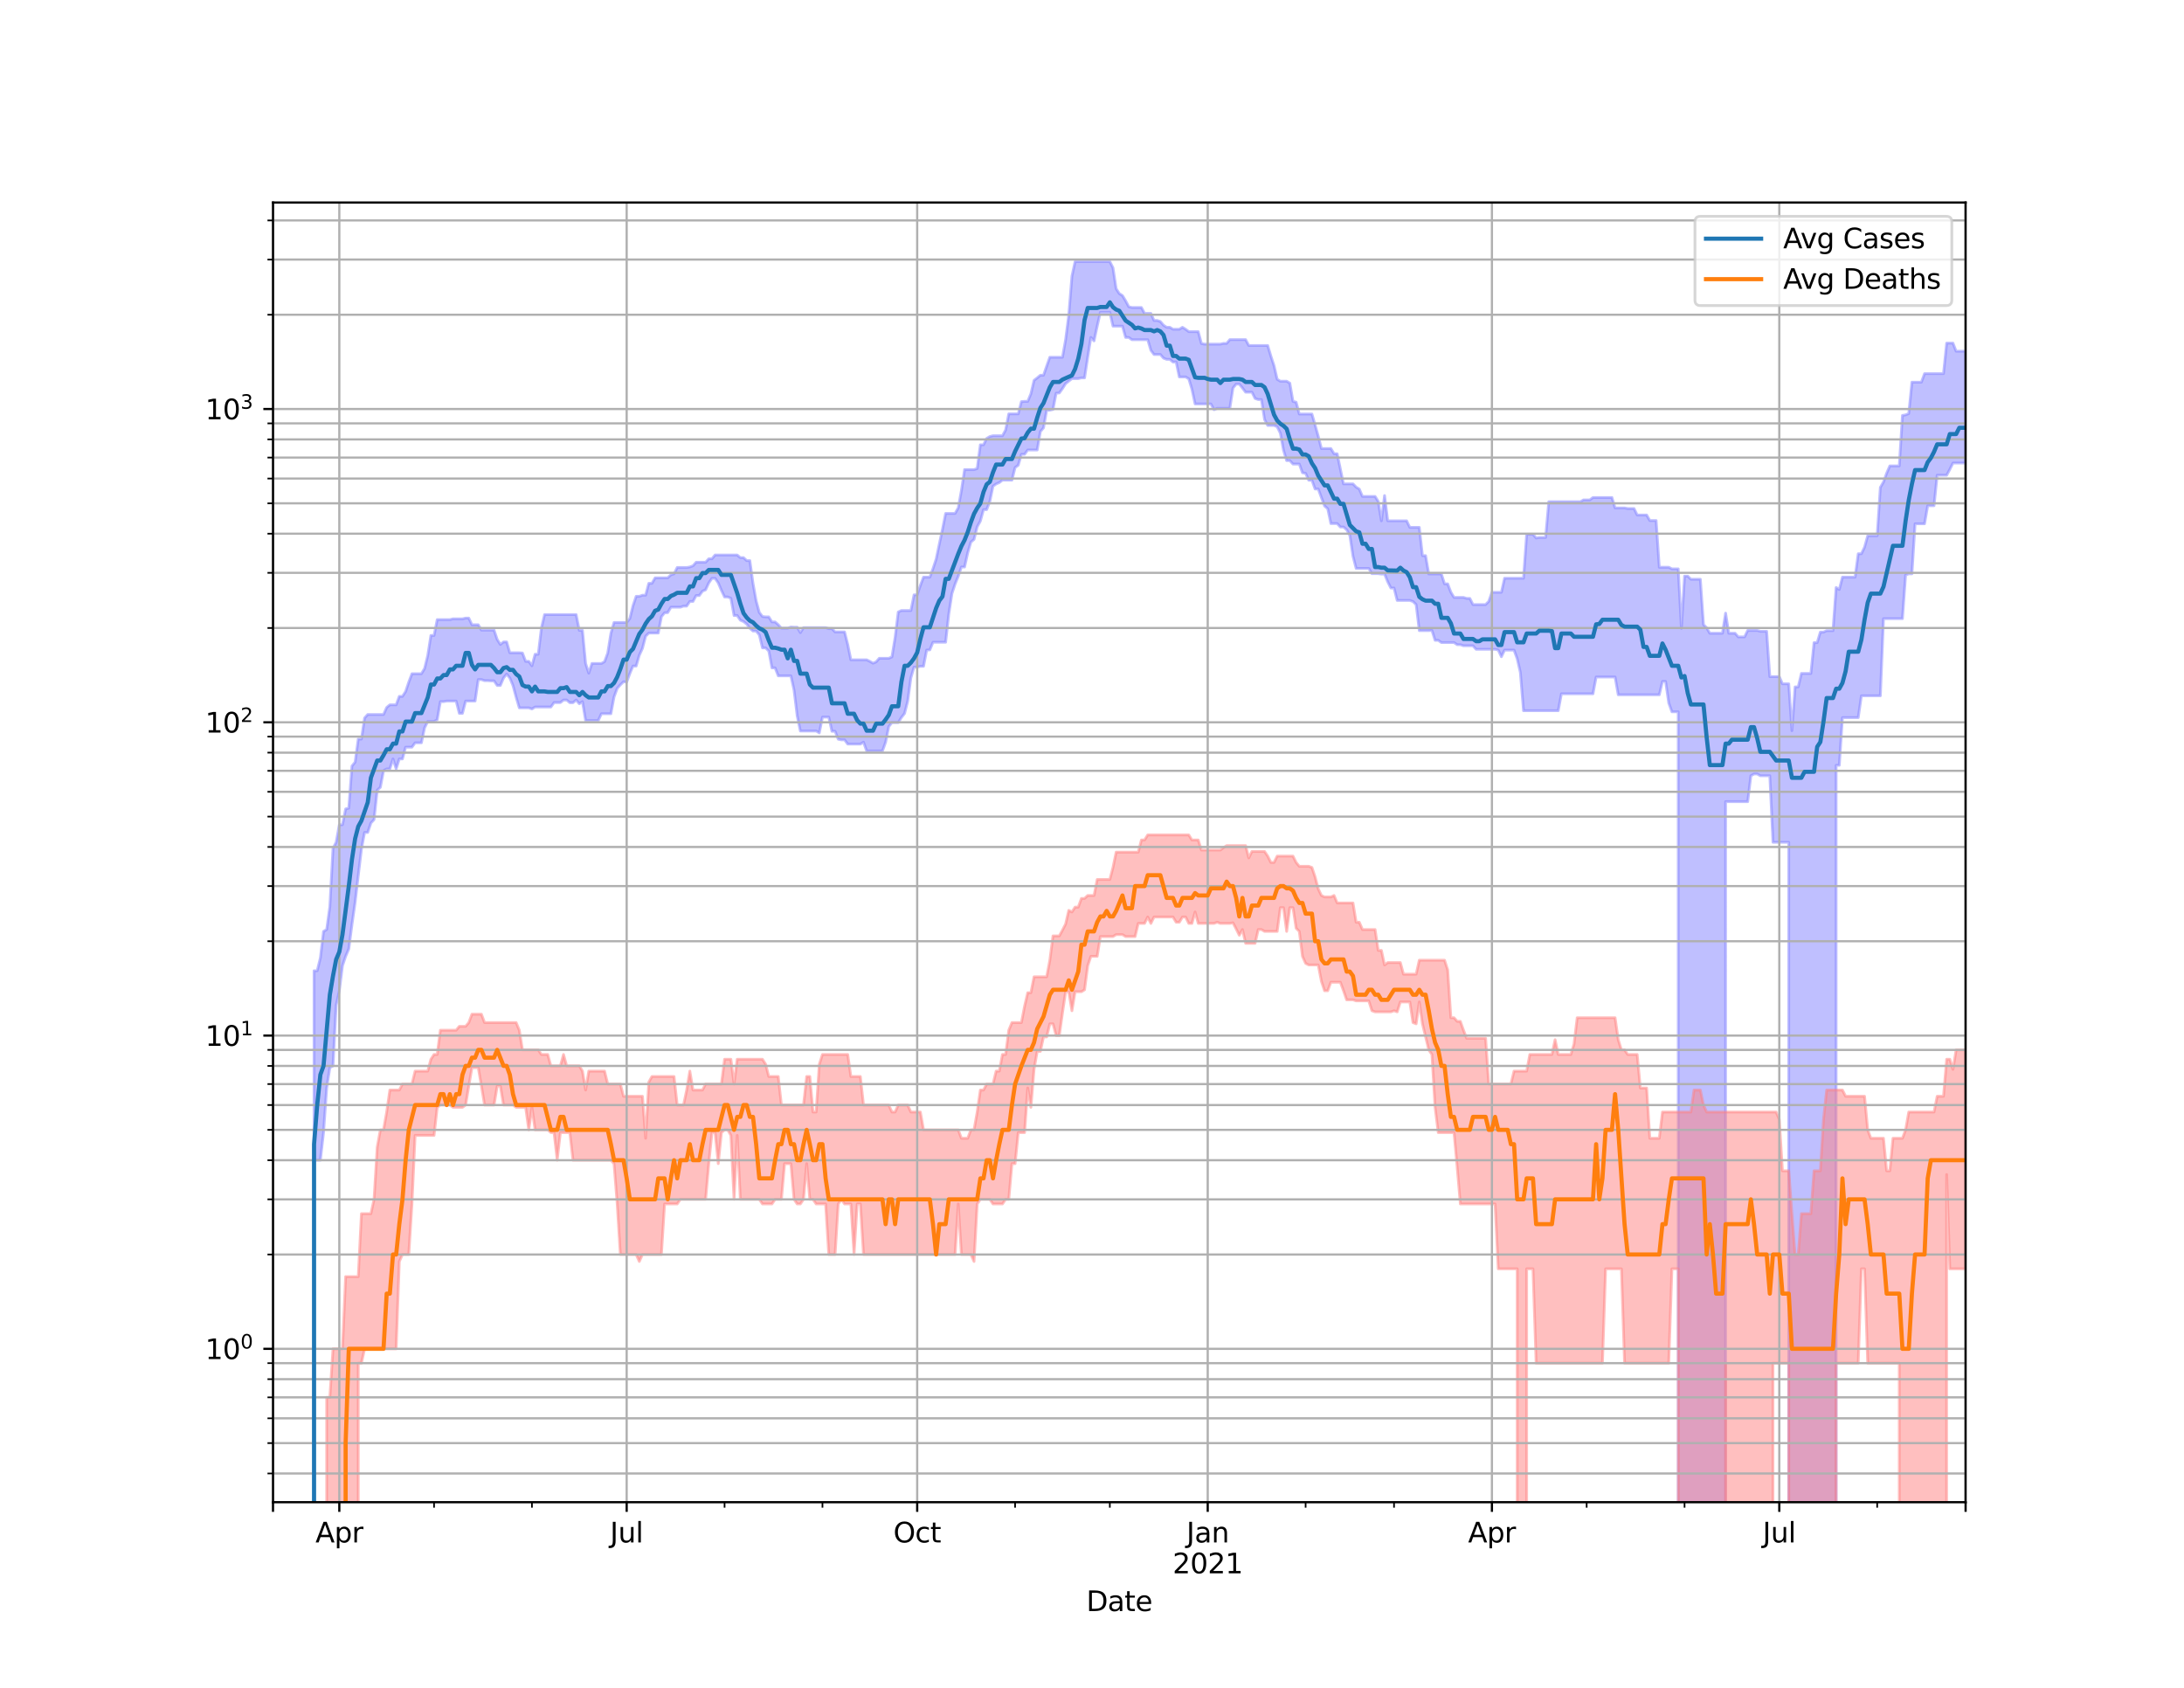 <?xml version="1.0" encoding="utf-8" standalone="no"?>
<!DOCTYPE svg PUBLIC "-//W3C//DTD SVG 1.1//EN"
  "http://www.w3.org/Graphics/SVG/1.1/DTD/svg11.dtd">
<svg height="612pt" version="1.1" viewBox="0 0 792 612" width="792pt" xmlns="http://www.w3.org/2000/svg" xmlns:xlink="http://www.w3.org/1999/xlink">
 <defs>
  <style type="text/css">*{stroke-linecap:butt;stroke-linejoin:round;}</style>
 </defs>
 <g id="figure_1">
  <g id="patch_1">
   <path d="M 0 612 
L 792 612 
L 792 0 
L 0 0 
z
" style="fill:#ffffff;"/>
  </g>
  <g id="axes_1">
   <g id="patch_2">
    <path d="M 99 544.68 
L 712.8 544.68 
L 712.8 73.44 
L 99 73.44 
z
" style="fill:#ffffff;"/>
   </g>
   <g id="PolyCollection_1">
    <path clip-path="url(#p68e2955192)" d="M 99 114073.863 
L 99 114073.863 
L 100.145 114073.863 
L 101.29 114073.863 
L 102.435 114073.863 
L 103.581 114073.863 
L 104.726 114073.863 
L 105.871 114073.863 
L 107.016 114073.863 
L 108.161 114073.863 
L 109.306 114073.863 
L 110.451 114073.863 
L 111.597 114073.863 
L 112.742 114073.863 
L 113.887 351.99 
L 115.032 351.99 
L 116.177 347.317 
L 117.322 337.723 
L 118.468 337.039 
L 119.613 328.729 
L 120.758 307.594 
L 121.903 305.401 
L 123.048 299.038 
L 124.193 299.038 
L 125.338 293.309 
L 126.484 293.03 
L 127.629 277.761 
L 128.774 276.353 
L 129.919 267.98 
L 131.064 267.98 
L 132.209 260.344 
L 133.354 259.07 
L 134.5 259.07 
L 135.645 259.07 
L 136.79 259.07 
L 137.935 259.07 
L 139.08 259.07 
L 140.225 256.528 
L 141.371 255.564 
L 142.516 255.564 
L 143.661 255.564 
L 144.806 252.495 
L 145.951 252.495 
L 147.096 250.733 
L 148.241 247.314 
L 149.387 244.289 
L 150.532 244.289 
L 151.677 244.289 
L 152.822 244.289 
L 153.967 242.392 
L 155.112 237.706 
L 156.257 230.418 
L 157.403 230.418 
L 158.548 224.669 
L 159.693 224.669 
L 160.838 224.669 
L 161.983 224.669 
L 163.128 224.669 
L 164.274 224.391 
L 165.419 224.391 
L 166.564 224.391 
L 167.709 224.391 
L 168.854 224.115 
L 169.999 224.115 
L 171.144 226.536 
L 172.29 226.536 
L 173.435 226.536 
L 174.58 228.476 
L 175.725 228.476 
L 176.87 228.476 
L 178.015 228.476 
L 179.16 228.476 
L 180.306 231.872 
L 181.451 233.676 
L 182.596 232.766 
L 183.741 232.766 
L 184.886 236.689 
L 186.031 236.689 
L 187.176 236.689 
L 188.322 236.689 
L 189.467 236.778 
L 190.612 239.804 
L 191.757 239.804 
L 192.902 241.406 
L 194.047 237.225 
L 195.193 237.225 
L 196.338 227.681 
L 197.483 222.847 
L 198.628 222.847 
L 199.773 222.847 
L 200.918 222.847 
L 202.063 222.847 
L 203.209 222.847 
L 204.354 222.847 
L 205.499 222.847 
L 206.644 222.847 
L 207.789 222.847 
L 208.934 222.847 
L 210.079 228.576 
L 211.225 228.576 
L 212.37 240.566 
L 213.515 244.082 
L 214.66 240.566 
L 215.805 240.566 
L 216.95 240.566 
L 218.096 240.566 
L 219.241 239.899 
L 220.386 236.778 
L 221.531 229.617 
L 222.676 225.7 
L 223.821 225.7 
L 224.966 225.7 
L 226.112 225.7 
L 227.257 225.7 
L 228.402 224.253 
L 229.547 219.625 
L 230.692 216.227 
L 231.837 216.227 
L 232.982 215.818 
L 234.128 215.818 
L 235.273 211.515 
L 236.418 211.515 
L 237.563 209.53 
L 238.708 209.53 
L 239.853 209.53 
L 240.999 209.53 
L 242.144 209.53 
L 243.289 208.433 
L 244.434 208.084 
L 245.579 205.77 
L 246.724 205.77 
L 247.869 205.77 
L 249.015 205.77 
L 250.16 205.58 
L 251.305 205.157 
L 252.45 203.862 
L 253.595 203.862 
L 254.74 203.862 
L 255.885 203.862 
L 257.031 202.616 
L 258.176 202.616 
L 259.321 201.241 
L 260.466 201.241 
L 261.611 201.241 
L 262.756 201.241 
L 263.901 201.241 
L 265.047 201.241 
L 266.192 201.241 
L 267.337 201.241 
L 268.482 202.202 
L 269.627 202.202 
L 270.772 203.272 
L 271.918 203.272 
L 273.063 211.479 
L 274.208 217.856 
L 275.353 222.071 
L 276.498 223.545 
L 277.643 223.681 
L 278.788 223.681 
L 279.934 225.511 
L 281.079 225.511 
L 282.224 226.512 
L 283.369 227.78 
L 284.514 227.78 
L 285.659 227.78 
L 286.804 227.361 
L 287.95 227.435 
L 289.095 227.435 
L 290.24 229.386 
L 291.385 227.582 
L 292.53 227.582 
L 293.675 227.582 
L 294.821 227.582 
L 295.966 227.582 
L 297.111 227.582 
L 298.256 227.582 
L 299.401 227.582 
L 300.546 227.928 
L 301.691 227.928 
L 302.837 229.132 
L 303.982 229.132 
L 305.127 229.132 
L 306.272 229.132 
L 307.417 233.676 
L 308.562 239.24 
L 309.707 239.24 
L 310.853 239.24 
L 311.998 239.24 
L 313.143 239.24 
L 314.288 239.24 
L 315.433 239.804 
L 316.578 240.471 
L 317.724 239.994 
L 318.869 238.682 
L 320.014 238.682 
L 321.159 238.682 
L 322.304 238.682 
L 323.449 238.192 
L 324.594 231.153 
L 325.74 221.895 
L 326.885 221.372 
L 328.03 221.372 
L 329.175 221.372 
L 330.32 221.372 
L 331.465 215.683 
L 332.61 215.683 
L 333.756 212.266 
L 334.901 209.275 
L 336.046 209.275 
L 337.191 209.275 
L 338.336 206.198 
L 339.481 202.734 
L 340.626 197.292 
L 341.772 191.971 
L 342.917 186.17 
L 344.062 186.17 
L 345.207 186.17 
L 346.352 186.17 
L 347.497 184.13 
L 348.643 177.858 
L 349.788 170.274 
L 350.933 170.274 
L 352.078 170.274 
L 353.223 170.274 
L 354.368 169.883 
L 355.513 161.283 
L 356.659 161.283 
L 357.804 158.97 
L 358.949 158.289 
L 360.094 157.994 
L 361.239 157.994 
L 362.384 157.994 
L 363.529 157.994 
L 364.675 155.908 
L 365.82 150.066 
L 366.965 150.066 
L 368.11 150.066 
L 369.255 150.066 
L 370.4 145.621 
L 371.546 145.537 
L 372.691 145.537 
L 373.836 142.784 
L 374.981 137.913 
L 376.126 137.034 
L 377.271 136.063 
L 378.416 136.063 
L 379.562 132.755 
L 380.707 129.534 
L 381.852 129.534 
L 382.997 129.534 
L 384.142 129.534 
L 385.287 129.534 
L 386.432 123.149 
L 387.578 114.217 
L 388.723 100.116 
L 389.868 94.86 
L 391.013 94.86 
L 392.158 94.86 
L 393.303 94.86 
L 394.449 94.86 
L 395.594 94.86 
L 396.739 94.86 
L 397.884 94.86 
L 399.029 94.86 
L 400.174 94.86 
L 401.319 94.86 
L 402.465 94.86 
L 403.61 97.098 
L 404.755 104.681 
L 405.9 106.448 
L 407.045 107.175 
L 408.19 109.075 
L 409.335 111.23 
L 410.481 111.489 
L 411.626 111.489 
L 412.771 111.489 
L 413.916 111.489 
L 415.061 113.637 
L 416.206 113.637 
L 417.351 113.637 
L 418.497 116.194 
L 419.642 116.194 
L 420.787 116.589 
L 421.932 117.927 
L 423.077 118.67 
L 424.222 118.67 
L 425.368 119.376 
L 426.513 119.376 
L 427.658 119.376 
L 428.803 118.67 
L 429.948 119.376 
L 431.093 120.248 
L 432.238 120.248 
L 433.384 120.248 
L 434.529 120.248 
L 435.674 124.564 
L 436.819 124.778 
L 437.964 124.778 
L 439.109 124.778 
L 440.254 124.778 
L 441.4 124.778 
L 442.545 124.778 
L 443.69 124.512 
L 444.835 124.512 
L 445.98 123.143 
L 447.125 123.143 
L 448.271 123.143 
L 449.416 123.143 
L 450.561 123.143 
L 451.706 123.143 
L 452.851 125.273 
L 453.996 125.273 
L 455.141 125.273 
L 456.287 125.273 
L 457.432 125.273 
L 458.577 125.273 
L 459.722 125.273 
L 460.867 129.114 
L 462.012 132.59 
L 463.157 137.531 
L 464.303 138.226 
L 465.448 138.226 
L 466.593 138.226 
L 467.738 138.918 
L 468.883 145.532 
L 470.028 145.827 
L 471.174 150.122 
L 472.319 150.122 
L 473.464 150.122 
L 474.609 150.122 
L 475.754 150.122 
L 476.899 154.062 
L 478.044 158.169 
L 479.19 162.636 
L 480.335 162.636 
L 481.48 162.636 
L 482.625 162.636 
L 483.77 164.497 
L 484.915 164.539 
L 486.06 170.051 
L 487.206 175.449 
L 488.351 175.449 
L 489.496 175.449 
L 490.641 175.449 
L 491.786 176.634 
L 492.931 177.322 
L 494.076 179.996 
L 495.222 179.996 
L 496.367 179.996 
L 497.512 179.996 
L 498.657 179.996 
L 499.802 181.83 
L 500.947 188.845 
L 502.093 179.696 
L 503.238 188.845 
L 504.383 188.845 
L 505.528 188.845 
L 506.673 188.845 
L 507.818 188.845 
L 508.963 188.845 
L 510.109 188.845 
L 511.254 191.224 
L 512.399 191.224 
L 513.544 191.224 
L 514.689 191.224 
L 515.834 201.472 
L 516.979 201.472 
L 518.125 208.134 
L 519.27 208.134 
L 520.415 208.134 
L 521.56 208.134 
L 522.705 208.134 
L 523.85 211.71 
L 524.996 211.71 
L 526.141 214.744 
L 527.286 216.619 
L 528.431 216.619 
L 529.576 216.619 
L 530.721 216.619 
L 531.866 216.975 
L 533.012 216.975 
L 534.157 219.208 
L 535.302 219.208 
L 536.447 219.208 
L 537.592 219.208 
L 538.737 219.208 
L 539.882 218.058 
L 541.028 214.763 
L 542.173 214.763 
L 543.318 214.763 
L 544.463 214.763 
L 545.608 209.667 
L 546.753 209.667 
L 547.899 209.667 
L 549.044 209.667 
L 550.189 209.667 
L 551.334 209.667 
L 552.479 209.667 
L 553.624 193.723 
L 554.769 193.723 
L 555.915 193.723 
L 557.06 195.079 
L 558.205 194.889 
L 559.35 194.889 
L 560.495 194.889 
L 561.64 181.927 
L 562.785 181.927 
L 563.931 181.927 
L 565.076 181.927 
L 566.221 181.927 
L 567.366 181.927 
L 568.511 181.927 
L 569.656 181.927 
L 570.801 181.927 
L 571.947 181.927 
L 573.092 181.927 
L 574.237 181.259 
L 575.382 181.259 
L 576.527 181.259 
L 577.672 180.391 
L 578.818 180.391 
L 579.963 180.391 
L 581.108 180.391 
L 582.253 180.391 
L 583.398 180.391 
L 584.543 180.391 
L 585.688 184.171 
L 586.834 184.171 
L 587.979 184.171 
L 589.124 184.171 
L 590.269 184.386 
L 591.414 184.386 
L 592.559 184.386 
L 593.704 186.737 
L 594.85 186.737 
L 595.995 186.737 
L 597.14 186.737 
L 598.285 188.744 
L 599.43 188.744 
L 600.575 188.744 
L 601.721 205.691 
L 602.866 205.691 
L 604.011 205.691 
L 605.156 205.691 
L 606.301 206.262 
L 607.446 206.262 
L 608.591 206.262 
L 609.737 227.854 
L 610.882 208.903 
L 612.027 208.903 
L 613.172 210.027 
L 614.317 210.027 
L 615.462 210.027 
L 616.607 210.027 
L 617.753 226.487 
L 618.898 227.656 
L 620.043 229.617 
L 621.188 229.617 
L 622.333 229.617 
L 623.478 229.617 
L 624.624 229.617 
L 625.769 222.314 
L 626.914 229.617 
L 628.059 229.617 
L 629.204 229.617 
L 630.349 230.942 
L 631.494 230.942 
L 632.64 230.942 
L 633.785 228.602 
L 634.93 228.602 
L 636.075 228.602 
L 637.22 228.602 
L 638.365 228.904 
L 639.51 228.904 
L 640.656 228.904 
L 641.801 245.335 
L 642.946 245.335 
L 644.091 245.335 
L 645.236 245.335 
L 646.381 247.942 
L 647.526 247.942 
L 648.672 247.942 
L 649.817 264.95 
L 650.962 249.07 
L 652.107 249.07 
L 653.252 244.185 
L 654.397 244.185 
L 655.543 244.185 
L 656.688 244.185 
L 657.833 233.013 
L 658.978 233.013 
L 660.123 229.208 
L 661.268 229.208 
L 662.413 228.677 
L 663.559 228.677 
L 664.704 228.677 
L 665.849 213.03 
L 666.994 213.749 
L 668.139 209.275 
L 669.284 209.275 
L 670.429 209.275 
L 671.575 209.275 
L 672.72 209.275 
L 673.865 200.781 
L 675.01 200.781 
L 676.155 198.396 
L 677.3 194.284 
L 678.446 194.284 
L 679.591 194.284 
L 680.736 194.284 
L 681.881 176.739 
L 683.026 174.752 
L 684.171 171.593 
L 685.316 168.937 
L 686.462 168.937 
L 687.607 168.937 
L 688.752 168.937 
L 689.897 150.626 
L 691.042 150.425 
L 692.187 149.963 
L 693.332 138.581 
L 694.478 138.581 
L 695.623 138.581 
L 696.768 138.581 
L 697.913 135.477 
L 699.058 135.477 
L 700.203 135.477 
L 701.349 135.477 
L 702.494 135.477 
L 703.639 135.477 
L 704.784 135.477 
L 705.929 124.412 
L 707.074 124.412 
L 708.219 124.412 
L 709.365 127.341 
L 710.51 127.341 
L 711.655 127.341 
L 712.8 127.341 
L 712.8 167.899 
L 712.8 167.899 
L 711.655 167.899 
L 710.51 167.899 
L 709.365 167.899 
L 708.219 167.899 
L 707.074 170.197 
L 705.929 172.318 
L 704.784 172.318 
L 703.639 172.318 
L 702.494 172.318 
L 701.349 183.361 
L 700.203 183.361 
L 699.058 183.361 
L 697.913 189.923 
L 696.768 189.923 
L 695.623 189.923 
L 694.478 189.923 
L 693.332 208.051 
L 692.187 208.051 
L 691.042 208.5 
L 689.897 224.322 
L 688.752 224.322 
L 687.607 224.322 
L 686.462 224.322 
L 685.316 224.322 
L 684.171 224.322 
L 683.026 224.322 
L 681.881 252.291 
L 680.736 252.291 
L 679.591 252.291 
L 678.446 252.291 
L 677.3 252.291 
L 676.155 252.291 
L 675.01 252.291 
L 673.865 260.201 
L 672.72 260.201 
L 671.575 260.201 
L 670.429 260.201 
L 669.284 260.201 
L 668.139 260.201 
L 666.994 277.49 
L 665.849 277.49 
L 664.704 114073.863 
L 663.559 114073.863 
L 662.413 114073.863 
L 661.268 114073.863 
L 660.123 114073.863 
L 658.978 114073.863 
L 657.833 114073.863 
L 656.688 114073.863 
L 655.543 114073.863 
L 654.397 114073.863 
L 653.252 114073.863 
L 652.107 114073.863 
L 650.962 114073.863 
L 649.817 114073.863 
L 648.672 305.401 
L 647.526 305.401 
L 646.381 305.401 
L 645.236 305.401 
L 644.091 305.401 
L 642.946 305.401 
L 641.801 281.286 
L 640.656 281.286 
L 639.51 281.286 
L 638.365 281.286 
L 637.22 280.633 
L 636.075 280.633 
L 634.93 281.286 
L 633.785 290.676 
L 632.64 290.676 
L 631.494 290.676 
L 630.349 290.676 
L 629.204 290.676 
L 628.059 290.676 
L 626.914 290.676 
L 625.769 290.676 
L 624.624 114073.863 
L 623.478 114073.863 
L 622.333 114073.863 
L 621.188 114073.863 
L 620.043 114073.863 
L 618.898 114073.863 
L 617.753 114073.863 
L 616.607 114073.863 
L 615.462 114073.863 
L 614.317 114073.863 
L 613.172 114073.863 
L 612.027 114073.863 
L 610.882 114073.863 
L 609.737 114073.863 
L 608.591 258.102 
L 607.446 258.102 
L 606.301 258.102 
L 605.156 254.918 
L 604.011 247.094 
L 602.866 247.094 
L 601.721 251.927 
L 600.575 251.927 
L 599.43 251.927 
L 598.285 251.927 
L 597.14 251.927 
L 595.995 251.927 
L 594.85 251.927 
L 593.704 251.927 
L 592.559 251.927 
L 591.414 251.927 
L 590.269 251.927 
L 589.124 251.927 
L 587.979 251.927 
L 586.834 251.927 
L 585.688 245.477 
L 584.543 245.477 
L 583.398 245.477 
L 582.253 245.477 
L 581.108 245.477 
L 579.963 245.477 
L 578.818 245.477 
L 577.672 251.566 
L 576.527 251.566 
L 575.382 251.566 
L 574.237 251.566 
L 573.092 251.566 
L 571.947 251.566 
L 570.801 251.566 
L 569.656 251.566 
L 568.511 251.566 
L 567.366 251.566 
L 566.221 251.566 
L 565.076 257.692 
L 563.931 257.692 
L 562.785 257.692 
L 561.64 257.692 
L 560.495 257.692 
L 559.35 257.692 
L 558.205 257.692 
L 557.06 257.692 
L 555.915 257.692 
L 554.769 257.692 
L 553.624 257.692 
L 552.479 257.692 
L 551.334 243.774 
L 550.189 238.837 
L 549.044 235.722 
L 547.899 235.722 
L 546.753 235.722 
L 545.608 235.722 
L 544.463 238.131 
L 543.318 235.693 
L 542.173 235.433 
L 541.028 235.433 
L 539.882 235.433 
L 538.737 235.433 
L 537.592 235.433 
L 536.447 235.433 
L 535.302 235.433 
L 534.157 234.152 
L 533.012 234.152 
L 531.866 234.152 
L 530.721 234.152 
L 529.576 233.76 
L 528.431 233.76 
L 527.286 232.985 
L 526.141 232.985 
L 524.996 232.985 
L 523.85 232.985 
L 522.705 232.985 
L 521.56 232.168 
L 520.415 232.168 
L 519.27 228.576 
L 518.125 228.652 
L 516.979 228.652 
L 515.834 228.652 
L 514.689 228.652 
L 513.544 219.208 
L 512.399 218.099 
L 511.254 217.715 
L 510.109 217.715 
L 508.963 217.715 
L 507.818 217.715 
L 506.673 217.715 
L 505.528 213.213 
L 504.383 213.213 
L 503.238 210.949 
L 502.093 208.15 
L 500.947 208.15 
L 499.802 208.001 
L 498.657 208.001 
L 497.512 208.001 
L 496.367 206.103 
L 495.222 206.103 
L 494.076 206.103 
L 492.931 206.103 
L 491.786 206.103 
L 490.641 201.69 
L 489.496 194.121 
L 488.351 192.079 
L 487.206 191.083 
L 486.06 191.083 
L 484.915 189.842 
L 483.77 189.842 
L 482.625 189.842 
L 481.48 184.458 
L 480.335 183.452 
L 479.19 180.419 
L 478.044 177.304 
L 476.899 177.304 
L 475.754 174.132 
L 474.609 174.132 
L 473.464 171.625 
L 472.319 171.419 
L 471.174 168.26 
L 470.028 168.26 
L 468.883 168.26 
L 467.738 167.012 
L 466.593 167.012 
L 465.448 163.253 
L 464.303 157.055 
L 463.157 154.748 
L 462.012 154.262 
L 460.867 154.262 
L 459.722 154.262 
L 458.577 152.122 
L 457.432 144.874 
L 456.287 144.874 
L 455.141 144.485 
L 453.996 142.197 
L 452.851 142.197 
L 451.706 142.197 
L 450.561 140.691 
L 449.416 139.274 
L 448.271 139.274 
L 447.125 140.691 
L 445.98 148.038 
L 444.835 148.038 
L 443.69 148.038 
L 442.545 148.038 
L 441.4 148.038 
L 440.254 148.56 
L 439.109 146.464 
L 437.964 146.464 
L 436.819 146.464 
L 435.674 146.464 
L 434.529 146.464 
L 433.384 146.464 
L 432.238 141.137 
L 431.093 137.349 
L 429.948 136.674 
L 428.803 136.674 
L 427.658 136.674 
L 426.513 131.235 
L 425.368 131.266 
L 424.222 130.298 
L 423.077 130.298 
L 421.932 129.859 
L 420.787 128.533 
L 419.642 128.533 
L 418.497 128.533 
L 417.351 127.03 
L 416.206 123.176 
L 415.061 123.176 
L 413.916 123.176 
L 412.771 123.176 
L 411.626 123.176 
L 410.481 123.176 
L 409.335 122.359 
L 408.19 122.359 
L 407.045 118.263 
L 405.9 118.263 
L 404.755 118.263 
L 403.61 118.263 
L 402.465 113.243 
L 401.319 113.243 
L 400.174 113.243 
L 399.029 113.243 
L 397.884 118.263 
L 396.739 123.613 
L 395.594 122.338 
L 394.449 129.524 
L 393.303 137.011 
L 392.158 137.011 
L 391.013 137.278 
L 389.868 137.278 
L 388.723 137.278 
L 387.578 138.182 
L 386.432 139.094 
L 385.287 140.903 
L 384.142 142.485 
L 382.997 142.569 
L 381.852 148.456 
L 380.707 148.724 
L 379.562 148.724 
L 378.416 155.143 
L 377.271 156.487 
L 376.126 163.16 
L 374.981 163.16 
L 373.836 163.16 
L 372.691 163.16 
L 371.546 164.731 
L 370.4 164.731 
L 369.255 168.698 
L 368.11 169.51 
L 366.965 174.099 
L 365.82 174.099 
L 364.675 174.099 
L 363.529 174.099 
L 362.384 174.98 
L 361.239 175.474 
L 360.094 176.294 
L 358.949 181.81 
L 357.804 184.787 
L 356.659 184.787 
L 355.513 188.935 
L 354.368 191.001 
L 353.223 195.591 
L 352.078 196.539 
L 350.933 200.468 
L 349.788 205.596 
L 348.643 205.596 
L 347.497 208.953 
L 346.352 211.764 
L 345.207 215.24 
L 344.062 222.669 
L 342.917 232.876 
L 341.772 232.876 
L 340.626 232.876 
L 339.481 232.876 
L 338.336 232.876 
L 337.191 235.636 
L 336.046 235.722 
L 334.901 241.602 
L 333.756 241.602 
L 332.61 241.897 
L 331.465 241.897 
L 330.32 245.76 
L 329.175 254.195 
L 328.03 258.699 
L 326.885 260.153 
L 325.74 261.997 
L 324.594 261.997 
L 323.449 261.997 
L 322.304 263.451 
L 321.159 269.109 
L 320.014 272.293 
L 318.869 272.293 
L 317.724 272.293 
L 316.578 272.293 
L 315.433 272.293 
L 314.288 272.293 
L 313.143 269.109 
L 311.998 269.799 
L 310.853 269.799 
L 309.707 269.799 
L 308.562 269.799 
L 307.417 269.799 
L 306.272 268.26 
L 305.127 268.26 
L 303.982 268.036 
L 302.837 265.161 
L 301.691 265.161 
L 300.546 260.011 
L 299.401 260.011 
L 298.256 260.011 
L 297.111 265.744 
L 295.966 265.055 
L 294.821 265.055 
L 293.675 265.055 
L 292.53 265.055 
L 291.385 265.055 
L 290.24 265.055 
L 289.095 259.585 
L 287.95 250.224 
L 286.804 245.054 
L 285.659 245.054 
L 284.514 245.054 
L 283.369 245.054 
L 282.224 245.054 
L 281.079 242.16 
L 279.934 242.16 
L 278.788 236.043 
L 277.643 234.917 
L 276.498 234.917 
L 275.353 230.21 
L 274.208 228.803 
L 273.063 228.803 
L 271.918 227.804 
L 270.772 226.271 
L 269.627 225.369 
L 268.482 224.878 
L 267.337 223.184 
L 266.192 223.184 
L 265.047 216.935 
L 263.901 216.462 
L 262.756 216.462 
L 261.611 214.066 
L 260.466 211.373 
L 259.321 209.701 
L 258.176 209.701 
L 257.031 211.373 
L 255.885 213.861 
L 254.74 214.348 
L 253.595 215.934 
L 252.45 215.934 
L 251.305 218.079 
L 250.16 218.079 
L 249.015 219.771 
L 247.869 219.771 
L 246.724 220.172 
L 245.579 220.172 
L 244.434 220.172 
L 243.289 220.172 
L 242.144 222.137 
L 240.999 222.203 
L 239.853 223.613 
L 238.708 229.54 
L 237.563 229.54 
L 236.418 229.54 
L 235.273 229.54 
L 234.128 230.679 
L 232.982 235.088 
L 231.837 237.585 
L 230.692 241.504 
L 229.547 241.504 
L 228.402 244.22 
L 227.257 247.314 
L 226.112 247.204 
L 224.966 248.315 
L 223.821 249.605 
L 222.676 252.699 
L 221.531 258.791 
L 220.386 258.791 
L 219.241 258.791 
L 218.096 258.791 
L 216.95 261.261 
L 215.805 261.261 
L 214.66 261.261 
L 213.515 261.261 
L 212.37 261.261 
L 211.225 254.407 
L 210.079 255.176 
L 208.934 253.817 
L 207.789 254.79 
L 206.644 254.79 
L 205.499 253.817 
L 204.354 253.817 
L 203.209 254.747 
L 202.063 254.747 
L 200.918 254.747 
L 199.773 256.352 
L 198.628 256.352 
L 197.483 256.352 
L 196.338 256.352 
L 195.193 256.352 
L 194.047 256.352 
L 192.902 257.062 
L 191.757 256.661 
L 190.612 256.661 
L 189.467 256.661 
L 188.322 256.661 
L 187.176 252.822 
L 186.031 248.578 
L 184.886 245.831 
L 183.741 244.392 
L 182.596 245.831 
L 181.451 248.54 
L 180.306 248.54 
L 179.16 246.875 
L 178.015 246.875 
L 176.87 246.803 
L 175.725 246.803 
L 174.58 246.405 
L 173.435 246.405 
L 172.29 254.195 
L 171.144 254.195 
L 169.999 254.195 
L 168.854 254.195 
L 167.709 258.653 
L 166.564 258.653 
L 165.419 254.195 
L 164.274 254.195 
L 163.128 254.195 
L 161.983 254.195 
L 160.838 254.407 
L 159.693 254.407 
L 158.548 260.97 
L 157.403 261.603 
L 156.257 261.603 
L 155.112 261.603 
L 153.967 263.912 
L 152.822 269.338 
L 151.677 269.338 
L 150.532 269.338 
L 149.387 270.911 
L 148.241 270.911 
L 147.096 270.911 
L 145.951 275.177 
L 144.806 275.177 
L 143.661 278.793 
L 142.516 275.177 
L 141.371 278.793 
L 140.225 278.793 
L 139.08 279.422 
L 137.935 285.479 
L 136.79 286.524 
L 135.645 297.188 
L 134.5 298.413 
L 133.354 301.839 
L 132.209 301.839 
L 131.064 307.969 
L 129.919 317.493 
L 128.774 327.223 
L 127.629 335.261 
L 126.484 344.081 
L 125.338 346.763 
L 124.193 350.186 
L 123.048 359.238 
L 121.903 364.475 
L 120.758 386.49 
L 119.613 387.111 
L 118.468 394.507 
L 117.322 410.672 
L 116.177 420.683 
L 115.032 420.683 
L 113.887 420.683 
L 112.742 114073.863 
L 111.597 114073.863 
L 110.451 114073.863 
L 109.306 114073.863 
L 108.161 114073.863 
L 107.016 114073.863 
L 105.871 114073.863 
L 104.726 114073.863 
L 103.581 114073.863 
L 102.435 114073.863 
L 101.29 114073.863 
L 100.145 114073.863 
L 99 114073.863 
z
" style="fill:#8080ff;fill-opacity:0.5;stroke:#8080ff;stroke-opacity:0.5;"/>
   </g>
   <g id="PolyCollection_2">
    <path clip-path="url(#p68e2955192)" d="M 99 114073.863 
L 99 114073.863 
L 100.145 114073.863 
L 101.29 114073.863 
L 102.435 114073.863 
L 103.581 114073.863 
L 104.726 114073.863 
L 105.871 114073.863 
L 107.016 114073.863 
L 108.161 114073.863 
L 109.306 114073.863 
L 110.451 114073.863 
L 111.597 114073.863 
L 112.742 114073.863 
L 113.887 114073.863 
L 115.032 114073.863 
L 116.177 114073.863 
L 117.322 114073.863 
L 118.468 506.662 
L 119.613 506.662 
L 120.758 489.068 
L 121.903 489.068 
L 123.048 489.068 
L 124.193 489.068 
L 125.338 462.892 
L 126.484 462.892 
L 127.629 462.892 
L 128.774 462.892 
L 129.919 462.892 
L 131.064 440.071 
L 132.209 440.071 
L 133.354 440.071 
L 134.5 440.071 
L 135.645 434.874 
L 136.79 415.981 
L 137.935 409.675 
L 139.08 409.675 
L 140.225 403.212 
L 141.371 395.238 
L 142.516 395.238 
L 143.661 395.238 
L 144.806 395.238 
L 145.951 393.077 
L 147.096 393.077 
L 148.241 393.077 
L 149.387 393.077 
L 150.532 388.376 
L 151.677 388.376 
L 152.822 388.376 
L 153.967 388.376 
L 155.112 388.376 
L 156.257 384.083 
L 157.403 382.352 
L 158.548 382.352 
L 159.693 373.548 
L 160.838 373.548 
L 161.983 373.548 
L 163.128 373.548 
L 164.274 373.548 
L 165.419 373.548 
L 166.564 372.145 
L 167.709 372.145 
L 168.854 372.145 
L 169.999 370.781 
L 171.144 367.738 
L 172.29 367.738 
L 173.435 367.738 
L 174.58 367.738 
L 175.725 370.781 
L 176.87 370.781 
L 178.015 370.781 
L 179.16 370.781 
L 180.306 370.781 
L 181.451 370.781 
L 182.596 370.781 
L 183.741 370.781 
L 184.886 370.781 
L 186.031 370.781 
L 187.176 370.781 
L 188.322 373.548 
L 189.467 380.68 
L 190.612 380.68 
L 191.757 380.68 
L 192.902 380.68 
L 194.047 380.68 
L 195.193 380.68 
L 196.338 382.352 
L 197.483 382.352 
L 198.628 382.352 
L 199.773 386.49 
L 200.918 386.49 
L 202.063 386.49 
L 203.209 386.49 
L 204.354 382.352 
L 205.499 386.49 
L 206.644 386.49 
L 207.789 386.49 
L 208.934 386.49 
L 210.079 386.49 
L 211.225 388.376 
L 212.37 395.238 
L 213.515 388.376 
L 214.66 388.376 
L 215.805 388.376 
L 216.95 388.376 
L 218.096 388.376 
L 219.241 388.376 
L 220.386 393.077 
L 221.531 393.077 
L 222.676 393.077 
L 223.821 393.077 
L 224.966 393.077 
L 226.112 397.498 
L 227.257 397.498 
L 228.402 397.498 
L 229.547 397.498 
L 230.692 397.498 
L 231.837 397.498 
L 232.982 397.498 
L 234.128 412.727 
L 235.273 392.378 
L 236.418 390.336 
L 237.563 390.336 
L 238.708 390.336 
L 239.853 390.336 
L 240.999 390.336 
L 242.144 390.336 
L 243.289 390.336 
L 244.434 390.336 
L 245.579 400.681 
L 246.724 400.681 
L 247.869 400.681 
L 249.015 395.238 
L 250.16 388.376 
L 251.305 395.238 
L 252.45 395.238 
L 253.595 395.238 
L 254.74 395.238 
L 255.885 393.077 
L 257.031 393.077 
L 258.176 393.077 
L 259.321 393.077 
L 260.466 393.077 
L 261.611 393.077 
L 262.756 384.083 
L 263.901 384.083 
L 265.047 384.083 
L 266.192 393.077 
L 267.337 384.083 
L 268.482 384.083 
L 269.627 384.083 
L 270.772 384.083 
L 271.918 384.083 
L 273.063 384.083 
L 274.208 384.083 
L 275.353 384.083 
L 276.498 384.083 
L 277.643 385.877 
L 278.788 390.336 
L 279.934 390.336 
L 281.079 390.336 
L 282.224 390.336 
L 283.369 400.681 
L 284.514 400.681 
L 285.659 400.681 
L 286.804 400.681 
L 287.95 400.681 
L 289.095 400.681 
L 290.24 400.681 
L 291.385 400.681 
L 292.53 390.336 
L 293.675 390.336 
L 294.821 403.212 
L 295.966 403.212 
L 297.111 385.877 
L 298.256 382.352 
L 299.401 382.352 
L 300.546 382.352 
L 301.691 382.352 
L 302.837 382.352 
L 303.982 382.352 
L 305.127 382.352 
L 306.272 382.352 
L 307.417 382.352 
L 308.562 390.336 
L 309.707 390.336 
L 310.853 390.336 
L 311.998 390.336 
L 313.143 400.681 
L 314.288 400.681 
L 315.433 400.681 
L 316.578 400.681 
L 317.724 400.681 
L 318.869 400.681 
L 320.014 400.681 
L 321.159 400.681 
L 322.304 400.681 
L 323.449 403.212 
L 324.594 403.212 
L 325.74 400.681 
L 326.885 400.681 
L 328.03 400.681 
L 329.175 400.681 
L 330.32 403.212 
L 331.465 403.212 
L 332.61 403.212 
L 333.756 403.212 
L 334.901 409.675 
L 336.046 409.675 
L 337.191 409.675 
L 338.336 409.675 
L 339.481 409.675 
L 340.626 409.675 
L 341.772 409.675 
L 342.917 409.675 
L 344.062 409.675 
L 345.207 409.675 
L 346.352 409.675 
L 347.497 409.675 
L 348.643 412.727 
L 349.788 412.727 
L 350.933 412.727 
L 352.078 409.675 
L 353.223 409.675 
L 354.368 403.212 
L 355.513 395.238 
L 356.659 395.238 
L 357.804 393.077 
L 358.949 393.077 
L 360.094 393.077 
L 361.239 388.376 
L 362.384 388.376 
L 363.529 382.352 
L 364.675 382.352 
L 365.82 373.548 
L 366.965 370.781 
L 368.11 370.781 
L 369.255 370.781 
L 370.4 370.781 
L 371.546 364.871 
L 372.691 359.953 
L 373.836 359.953 
L 374.981 354.183 
L 376.126 354.183 
L 377.271 354.183 
L 378.416 354.183 
L 379.562 354.183 
L 380.707 348.16 
L 381.852 339.356 
L 382.997 339.356 
L 384.142 339.356 
L 385.287 337.266 
L 386.432 335.044 
L 387.578 330.086 
L 388.723 330.679 
L 389.868 328.921 
L 391.013 328.921 
L 392.158 325.761 
L 393.303 325.761 
L 394.449 324.692 
L 395.594 324.692 
L 396.739 324.692 
L 397.884 318.882 
L 399.029 318.882 
L 400.174 318.882 
L 401.319 318.882 
L 402.465 318.882 
L 403.61 314.538 
L 404.755 308.983 
L 405.9 308.983 
L 407.045 308.983 
L 408.19 308.983 
L 409.335 308.983 
L 410.481 308.983 
L 411.626 308.983 
L 412.771 308.983 
L 413.916 304.574 
L 415.061 304.574 
L 416.206 302.734 
L 417.351 302.734 
L 418.497 302.734 
L 419.642 302.734 
L 420.787 302.734 
L 421.932 302.734 
L 423.077 302.734 
L 424.222 302.734 
L 425.368 302.734 
L 426.513 302.734 
L 427.658 302.734 
L 428.803 302.734 
L 429.948 302.734 
L 431.093 302.734 
L 432.238 304.574 
L 433.384 304.574 
L 434.529 304.574 
L 435.674 308.22 
L 436.819 308.22 
L 437.964 308.22 
L 439.109 308.22 
L 440.254 308.22 
L 441.4 308.22 
L 442.545 308.22 
L 443.69 307.345 
L 444.835 306.607 
L 445.98 306.607 
L 447.125 306.607 
L 448.271 306.607 
L 449.416 306.607 
L 450.561 306.607 
L 451.706 306.607 
L 452.851 311.077 
L 453.996 308.728 
L 455.141 308.728 
L 456.287 308.728 
L 457.432 308.728 
L 458.577 308.728 
L 459.722 310.413 
L 460.867 312.708 
L 462.012 312.708 
L 463.157 310.413 
L 464.303 310.413 
L 465.448 310.413 
L 466.593 310.413 
L 467.738 310.413 
L 468.883 310.413 
L 470.028 312.708 
L 471.174 314.11 
L 472.319 314.11 
L 473.464 314.11 
L 474.609 314.11 
L 475.754 314.538 
L 476.899 317.952 
L 478.044 322.286 
L 479.19 324.692 
L 480.335 325.224 
L 481.48 325.224 
L 482.625 325.224 
L 483.77 324.692 
L 484.915 327.408 
L 486.06 327.408 
L 487.206 327.408 
L 488.351 327.408 
L 489.496 327.408 
L 490.641 327.408 
L 491.786 334.396 
L 492.931 334.396 
L 494.076 337.039 
L 495.222 337.039 
L 496.367 337.039 
L 497.512 337.039 
L 498.657 337.039 
L 499.802 344.606 
L 500.947 344.606 
L 502.093 349.891 
L 503.238 349.018 
L 504.383 349.018 
L 505.528 349.018 
L 506.673 349.018 
L 507.818 349.018 
L 508.963 353.232 
L 510.109 353.232 
L 511.254 353.232 
L 512.399 353.232 
L 513.544 353.232 
L 514.689 348.16 
L 515.834 348.16 
L 516.979 348.16 
L 518.125 348.16 
L 519.27 348.16 
L 520.415 348.16 
L 521.56 348.16 
L 522.705 348.16 
L 523.85 348.16 
L 524.996 351.685 
L 526.141 369.019 
L 527.286 369.019 
L 528.431 370.335 
L 529.576 370.335 
L 530.721 373.548 
L 531.866 376.479 
L 533.012 376.479 
L 534.157 376.479 
L 535.302 376.479 
L 536.447 376.479 
L 537.592 376.479 
L 538.737 376.479 
L 539.882 393.077 
L 541.028 393.077 
L 542.173 393.077 
L 543.318 393.077 
L 544.463 393.077 
L 545.608 393.077 
L 546.753 393.077 
L 547.899 393.077 
L 549.044 388.376 
L 550.189 388.376 
L 551.334 388.376 
L 552.479 388.376 
L 553.624 388.376 
L 554.769 382.352 
L 555.915 382.352 
L 557.06 382.352 
L 558.205 382.352 
L 559.35 382.352 
L 560.495 382.352 
L 561.64 382.352 
L 562.785 382.352 
L 563.931 376.985 
L 565.076 382.352 
L 566.221 382.352 
L 567.366 382.352 
L 568.511 382.352 
L 569.656 382.352 
L 570.801 378.535 
L 571.947 369.019 
L 573.092 369.019 
L 574.237 369.019 
L 575.382 369.019 
L 576.527 369.019 
L 577.672 369.019 
L 578.818 369.019 
L 579.963 369.019 
L 581.108 369.019 
L 582.253 369.019 
L 583.398 369.019 
L 584.543 369.019 
L 585.688 369.019 
L 586.834 376.985 
L 587.979 380.68 
L 589.124 380.68 
L 590.269 382.352 
L 591.414 382.352 
L 592.559 382.352 
L 593.704 382.352 
L 594.85 394.507 
L 595.995 394.507 
L 597.14 394.507 
L 598.285 412.727 
L 599.43 412.727 
L 600.575 412.727 
L 601.721 412.727 
L 602.866 403.212 
L 604.011 403.212 
L 605.156 403.212 
L 606.301 403.212 
L 607.446 403.212 
L 608.591 403.212 
L 609.737 403.212 
L 610.882 403.212 
L 612.027 403.212 
L 613.172 403.212 
L 614.317 395.238 
L 615.462 395.238 
L 616.607 395.238 
L 617.753 400.681 
L 618.898 403.212 
L 620.043 403.212 
L 621.188 403.212 
L 622.333 403.212 
L 623.478 403.212 
L 624.624 403.212 
L 625.769 403.212 
L 626.914 403.212 
L 628.059 403.212 
L 629.204 403.212 
L 630.349 403.212 
L 631.494 403.212 
L 632.64 403.212 
L 633.785 403.212 
L 634.93 403.212 
L 636.075 403.212 
L 637.22 403.212 
L 638.365 403.212 
L 639.51 403.212 
L 640.656 403.212 
L 641.801 403.212 
L 642.946 403.212 
L 644.091 403.212 
L 645.236 405.879 
L 646.381 424.528 
L 647.526 424.528 
L 648.672 424.528 
L 649.817 440.071 
L 650.962 454.875 
L 652.107 454.875 
L 653.252 440.071 
L 654.397 440.071 
L 655.543 440.071 
L 656.688 440.071 
L 657.833 424.528 
L 658.978 424.528 
L 660.123 424.528 
L 661.268 405.879 
L 662.413 395.238 
L 663.559 395.238 
L 664.704 395.238 
L 665.849 395.238 
L 666.994 395.238 
L 668.139 395.238 
L 669.284 397.498 
L 670.429 397.498 
L 671.575 397.498 
L 672.72 397.498 
L 673.865 397.498 
L 675.01 397.498 
L 676.155 397.498 
L 677.3 409.675 
L 678.446 412.727 
L 679.591 412.727 
L 680.736 412.727 
L 681.881 412.727 
L 683.026 412.727 
L 684.171 424.528 
L 685.316 424.528 
L 686.462 412.727 
L 687.607 412.727 
L 688.752 412.727 
L 689.897 412.727 
L 691.042 409.675 
L 692.187 403.212 
L 693.332 403.212 
L 694.478 403.212 
L 695.623 403.212 
L 696.768 403.212 
L 697.913 403.212 
L 699.058 403.212 
L 700.203 403.212 
L 701.349 403.212 
L 702.494 397.498 
L 703.639 397.498 
L 704.784 397.498 
L 705.929 384.083 
L 707.074 384.083 
L 708.219 387.739 
L 709.365 380.68 
L 710.51 380.68 
L 711.655 380.68 
L 712.8 380.68 
L 712.8 460.072 
L 712.8 460.072 
L 711.655 460.072 
L 710.51 460.072 
L 709.365 460.072 
L 708.219 460.072 
L 707.074 460.072 
L 705.929 425.88 
L 704.784 114073.863 
L 703.639 114073.863 
L 702.494 114073.863 
L 701.349 114073.863 
L 700.203 114073.863 
L 699.058 114073.863 
L 697.913 114073.863 
L 696.768 114073.863 
L 695.623 114073.863 
L 694.478 114073.863 
L 693.332 114073.863 
L 692.187 114073.863 
L 691.042 114073.863 
L 689.897 114073.863 
L 688.752 494.265 
L 687.607 494.265 
L 686.462 494.265 
L 685.316 494.265 
L 684.171 494.265 
L 683.026 494.265 
L 681.881 494.265 
L 680.736 494.265 
L 679.591 494.265 
L 678.446 494.265 
L 677.3 494.265 
L 676.155 460.072 
L 675.01 460.072 
L 673.865 494.265 
L 672.72 494.265 
L 671.575 494.265 
L 670.429 494.265 
L 669.284 494.265 
L 668.139 494.265 
L 666.994 494.265 
L 665.849 494.265 
L 664.704 114073.863 
L 663.559 114073.863 
L 662.413 114073.863 
L 661.268 114073.863 
L 660.123 114073.863 
L 658.978 114073.863 
L 657.833 114073.863 
L 656.688 114073.863 
L 655.543 114073.863 
L 654.397 114073.863 
L 653.252 114073.863 
L 652.107 114073.863 
L 650.962 114073.863 
L 649.817 114073.863 
L 648.672 494.265 
L 647.526 494.265 
L 646.381 494.265 
L 645.236 494.265 
L 644.091 494.265 
L 642.946 494.265 
L 641.801 114073.863 
L 640.656 114073.863 
L 639.51 114073.863 
L 638.365 114073.863 
L 637.22 114073.863 
L 636.075 114073.863 
L 634.93 114073.863 
L 633.785 114073.863 
L 632.64 114073.863 
L 631.494 114073.863 
L 630.349 114073.863 
L 629.204 114073.863 
L 628.059 114073.863 
L 626.914 114073.863 
L 625.769 494.265 
L 624.624 114073.863 
L 623.478 114073.863 
L 622.333 114073.863 
L 621.188 114073.863 
L 620.043 114073.863 
L 618.898 114073.863 
L 617.753 114073.863 
L 616.607 114073.863 
L 615.462 114073.863 
L 614.317 114073.863 
L 613.172 114073.863 
L 612.027 114073.863 
L 610.882 114073.863 
L 609.737 114073.863 
L 608.591 460.072 
L 607.446 460.072 
L 606.301 460.072 
L 605.156 494.265 
L 604.011 494.265 
L 602.866 494.265 
L 601.721 494.265 
L 600.575 494.265 
L 599.43 494.265 
L 598.285 494.265 
L 597.14 494.265 
L 595.995 494.265 
L 594.85 494.265 
L 593.704 494.265 
L 592.559 494.265 
L 591.414 494.265 
L 590.269 494.265 
L 589.124 494.265 
L 587.979 460.072 
L 586.834 460.072 
L 585.688 460.072 
L 584.543 460.072 
L 583.398 460.072 
L 582.253 460.072 
L 581.108 494.265 
L 579.963 494.265 
L 578.818 494.265 
L 577.672 494.265 
L 576.527 494.265 
L 575.382 494.265 
L 574.237 494.265 
L 573.092 494.265 
L 571.947 494.265 
L 570.801 494.265 
L 569.656 494.265 
L 568.511 494.265 
L 567.366 494.265 
L 566.221 494.265 
L 565.076 494.265 
L 563.931 494.265 
L 562.785 494.265 
L 561.64 494.265 
L 560.495 494.265 
L 559.35 494.265 
L 558.205 494.265 
L 557.06 494.265 
L 555.915 460.072 
L 554.769 460.072 
L 553.624 460.072 
L 552.479 114073.863 
L 551.334 114073.863 
L 550.189 460.072 
L 549.044 460.072 
L 547.899 460.072 
L 546.753 460.072 
L 545.608 460.072 
L 544.463 460.072 
L 543.318 460.072 
L 542.173 436.546 
L 541.028 436.546 
L 539.882 436.546 
L 538.737 436.546 
L 537.592 436.546 
L 536.447 436.546 
L 535.302 436.546 
L 534.157 436.546 
L 533.012 436.546 
L 531.866 436.546 
L 530.721 436.546 
L 529.576 436.546 
L 528.431 423.213 
L 527.286 410.672 
L 526.141 410.672 
L 524.996 410.672 
L 523.85 410.672 
L 522.705 410.672 
L 521.56 410.672 
L 520.415 401.511 
L 519.27 382.352 
L 518.125 380.68 
L 516.979 375.979 
L 515.834 371.232 
L 514.689 363.305 
L 513.544 371.232 
L 512.399 370.781 
L 511.254 363.305 
L 510.109 363.305 
L 508.963 363.305 
L 507.818 363.305 
L 506.673 366.902 
L 505.528 366.489 
L 504.383 366.902 
L 503.238 366.902 
L 502.093 366.902 
L 500.947 366.902 
L 499.802 366.902 
L 498.657 366.902 
L 497.512 366.489 
L 496.367 362.921 
L 495.222 362.921 
L 494.076 362.921 
L 492.931 362.921 
L 491.786 362.921 
L 490.641 362.541 
L 489.496 362.541 
L 488.351 362.541 
L 487.206 359.238 
L 486.06 356.144 
L 484.915 356.144 
L 483.77 356.144 
L 482.625 356.144 
L 481.48 359.238 
L 480.335 359.238 
L 479.19 355.811 
L 478.044 349.891 
L 476.899 349.891 
L 475.754 349.891 
L 474.609 349.891 
L 473.464 349.307 
L 472.319 346.763 
L 471.174 337.723 
L 470.028 336.589 
L 468.883 329.113 
L 467.738 329.113 
L 466.593 337.723 
L 465.448 329.113 
L 464.303 329.113 
L 463.157 337.723 
L 462.012 337.723 
L 460.867 337.723 
L 459.722 337.723 
L 458.577 337.723 
L 457.432 337.039 
L 456.287 337.039 
L 455.141 342.036 
L 453.996 342.036 
L 452.851 342.036 
L 451.706 342.036 
L 450.561 337.039 
L 449.416 339.119 
L 448.271 336.813 
L 447.125 334.611 
L 445.98 334.827 
L 444.835 334.827 
L 443.69 334.827 
L 442.545 334.827 
L 441.4 334.396 
L 440.254 334.827 
L 439.109 334.827 
L 437.964 334.827 
L 436.819 334.827 
L 435.674 334.827 
L 434.529 334.827 
L 433.384 330.679 
L 432.238 334.827 
L 431.093 334.827 
L 429.948 332.503 
L 428.803 332.503 
L 427.658 334.396 
L 426.513 334.396 
L 425.368 332.503 
L 424.222 332.503 
L 423.077 332.503 
L 421.932 332.503 
L 420.787 332.503 
L 419.642 332.503 
L 418.497 332.503 
L 417.351 334.827 
L 416.206 332.503 
L 415.061 334.827 
L 413.916 334.827 
L 412.771 334.827 
L 411.626 339.593 
L 410.481 339.593 
L 409.335 339.593 
L 408.19 339.593 
L 407.045 338.884 
L 405.9 338.884 
L 404.755 338.884 
L 403.61 339.593 
L 402.465 339.593 
L 401.319 339.593 
L 400.174 339.593 
L 399.029 339.593 
L 397.884 346.763 
L 396.739 346.763 
L 395.594 346.763 
L 394.449 350.186 
L 393.303 358.885 
L 392.158 359.595 
L 391.013 359.595 
L 389.868 359.595 
L 388.723 366.489 
L 387.578 359.595 
L 386.432 359.595 
L 385.287 367.318 
L 384.142 375.483 
L 382.997 375.483 
L 381.852 371.232 
L 380.707 371.232 
L 379.562 375.979 
L 378.416 375.979 
L 377.271 381.231 
L 376.126 381.231 
L 374.981 387.739 
L 373.836 401.511 
L 372.691 394.507 
L 371.546 410.672 
L 370.4 410.672 
L 369.255 410.672 
L 368.11 421.932 
L 366.965 421.932 
L 365.82 434.874 
L 364.675 434.874 
L 363.529 436.546 
L 362.384 436.546 
L 361.239 436.546 
L 360.094 436.546 
L 358.949 434.874 
L 357.804 434.874 
L 356.659 434.874 
L 355.513 434.874 
L 354.368 436.546 
L 353.223 457.405 
L 352.078 454.875 
L 350.933 454.875 
L 349.788 454.875 
L 348.643 454.875 
L 347.497 436.546 
L 346.352 454.875 
L 345.207 454.875 
L 344.062 454.875 
L 342.917 454.875 
L 341.772 454.875 
L 340.626 454.875 
L 339.481 454.875 
L 338.336 454.875 
L 337.191 454.875 
L 336.046 454.875 
L 334.901 454.875 
L 333.756 454.875 
L 332.61 454.875 
L 331.465 454.875 
L 330.32 454.875 
L 329.175 454.875 
L 328.03 454.875 
L 326.885 454.875 
L 325.74 454.875 
L 324.594 454.875 
L 323.449 454.875 
L 322.304 454.875 
L 321.159 454.875 
L 320.014 454.875 
L 318.869 454.875 
L 317.724 454.875 
L 316.578 454.875 
L 315.433 454.875 
L 314.288 454.875 
L 313.143 454.875 
L 311.998 436.546 
L 310.853 436.546 
L 309.707 454.875 
L 308.562 436.546 
L 307.417 436.546 
L 306.272 436.546 
L 305.127 434.874 
L 303.982 436.546 
L 302.837 454.875 
L 301.691 454.875 
L 300.546 454.875 
L 299.401 436.546 
L 298.256 436.546 
L 297.111 436.546 
L 295.966 436.546 
L 294.821 434.874 
L 293.675 434.874 
L 292.53 421.932 
L 291.385 434.874 
L 290.24 436.546 
L 289.095 436.546 
L 287.95 434.874 
L 286.804 421.932 
L 285.659 421.932 
L 284.514 421.932 
L 283.369 434.874 
L 282.224 434.874 
L 281.079 434.874 
L 279.934 436.546 
L 278.788 436.546 
L 277.643 436.546 
L 276.498 436.546 
L 275.353 434.874 
L 274.208 434.874 
L 273.063 434.874 
L 271.918 434.874 
L 270.772 434.874 
L 269.627 434.874 
L 268.482 434.874 
L 267.337 411.689 
L 266.192 434.874 
L 265.047 411.689 
L 263.901 409.675 
L 262.756 409.675 
L 261.611 410.672 
L 260.466 421.932 
L 259.321 410.672 
L 258.176 410.672 
L 257.031 421.932 
L 255.885 434.874 
L 254.74 434.874 
L 253.595 434.874 
L 252.45 434.874 
L 251.305 434.874 
L 250.16 434.874 
L 249.015 434.874 
L 247.869 434.874 
L 246.724 434.874 
L 245.579 436.546 
L 244.434 436.546 
L 243.289 436.546 
L 242.144 436.546 
L 240.999 436.546 
L 239.853 454.875 
L 238.708 454.875 
L 237.563 454.875 
L 236.418 454.875 
L 235.273 454.875 
L 234.128 454.875 
L 232.982 454.875 
L 231.837 457.405 
L 230.692 454.875 
L 229.547 454.875 
L 228.402 454.875 
L 227.257 454.875 
L 226.112 454.875 
L 224.966 454.875 
L 223.821 436.546 
L 222.676 421.932 
L 221.531 420.683 
L 220.386 420.683 
L 219.241 420.683 
L 218.096 420.683 
L 216.95 420.683 
L 215.805 420.683 
L 214.66 420.683 
L 213.515 420.683 
L 212.37 420.683 
L 211.225 420.683 
L 210.079 420.683 
L 208.934 420.683 
L 207.789 420.683 
L 206.644 410.672 
L 205.499 410.672 
L 204.354 410.672 
L 203.209 410.672 
L 202.063 420.683 
L 200.918 410.672 
L 199.773 410.672 
L 198.628 409.675 
L 197.483 409.675 
L 196.338 409.675 
L 195.193 409.675 
L 194.047 409.675 
L 192.902 401.511 
L 191.757 409.675 
L 190.612 401.511 
L 189.467 401.511 
L 188.322 401.511 
L 187.176 401.511 
L 186.031 400.681 
L 184.886 400.681 
L 183.741 400.681 
L 182.596 400.681 
L 181.451 393.787 
L 180.306 393.787 
L 179.16 400.681 
L 178.015 400.681 
L 176.87 400.681 
L 175.725 400.681 
L 174.58 393.787 
L 173.435 387.111 
L 172.29 387.111 
L 171.144 387.111 
L 169.999 393.787 
L 168.854 400.681 
L 167.709 401.511 
L 166.564 401.511 
L 165.419 401.511 
L 164.274 401.511 
L 163.128 400.681 
L 161.983 400.681 
L 160.838 400.681 
L 159.693 400.681 
L 158.548 401.511 
L 157.403 411.689 
L 156.257 411.689 
L 155.112 411.689 
L 153.967 411.689 
L 152.822 411.689 
L 151.677 411.689 
L 150.532 411.689 
L 149.387 436.546 
L 148.241 454.875 
L 147.096 454.875 
L 145.951 454.875 
L 144.806 457.405 
L 143.661 489.068 
L 142.516 489.068 
L 141.371 489.068 
L 140.225 489.068 
L 139.08 489.068 
L 137.935 489.068 
L 136.79 489.068 
L 135.645 489.068 
L 134.5 489.068 
L 133.354 489.068 
L 132.209 489.068 
L 131.064 494.265 
L 129.919 494.265 
L 128.774 114073.863 
L 127.629 114073.863 
L 126.484 114073.863 
L 125.338 114073.863 
L 124.193 114073.863 
L 123.048 114073.863 
L 121.903 114073.863 
L 120.758 114073.863 
L 119.613 114073.863 
L 118.468 114073.863 
L 117.322 114073.863 
L 116.177 114073.863 
L 115.032 114073.863 
L 113.887 114073.863 
L 112.742 114073.863 
L 111.597 114073.863 
L 110.451 114073.863 
L 109.306 114073.863 
L 108.161 114073.863 
L 107.016 114073.863 
L 105.871 114073.863 
L 104.726 114073.863 
L 103.581 114073.863 
L 102.435 114073.863 
L 101.29 114073.863 
L 100.145 114073.863 
L 99 114073.863 
z
" style="fill:#ff8080;fill-opacity:0.5;stroke:#ff8080;stroke-opacity:0.5;"/>
   </g>
   <g id="matplotlib.axis_1">
    <g id="xtick_1">
     <g id="line2d_1">
      <path clip-path="url(#p68e2955192)" d="M 99 544.68 
L 99 73.44 
" style="fill:none;stroke:#b0b0b0;stroke-linecap:square;stroke-width:0.8;"/>
     </g>
     <g id="line2d_2">
      <defs>
       <path d="M 0 0 
L 0 3.5 
" id="m4abed1d830" style="stroke:#000000;stroke-width:0.8;"/>
      </defs>
      <g>
       <use style="stroke:#000000;stroke-width:0.8;" x="99" xlink:href="#m4abed1d830" y="544.68"/>
      </g>
     </g>
    </g>
    <g id="xtick_2">
     <g id="line2d_3">
      <path clip-path="url(#p68e2955192)" d="M 123.048 544.68 
L 123.048 73.44 
" style="fill:none;stroke:#b0b0b0;stroke-linecap:square;stroke-width:0.8;"/>
     </g>
     <g id="line2d_4">
      <g>
       <use style="stroke:#000000;stroke-width:0.8;" x="123.048" xlink:href="#m4abed1d830" y="544.68"/>
      </g>
     </g>
     <g id="text_1">
      <!-- Apr -->
      <g transform="translate(114.398 559.278)scale(0.1 -0.1)">
       <defs>
        <path d="M 2188 4044 
L 1331 1722 
L 3047 1722 
L 2188 4044 
z
M 1831 4666 
L 2547 4666 
L 4325 0 
L 3669 0 
L 3244 1197 
L 1141 1197 
L 716 0 
L 50 0 
L 1831 4666 
z
" id="DejaVuSans-41" transform="scale(0.016)"/>
        <path d="M 1159 525 
L 1159 -1331 
L 581 -1331 
L 581 3500 
L 1159 3500 
L 1159 2969 
Q 1341 3281 1617 3432 
Q 1894 3584 2278 3584 
Q 2916 3584 3314 3078 
Q 3713 2572 3713 1747 
Q 3713 922 3314 415 
Q 2916 -91 2278 -91 
Q 1894 -91 1617 61 
Q 1341 213 1159 525 
z
M 3116 1747 
Q 3116 2381 2855 2742 
Q 2594 3103 2138 3103 
Q 1681 3103 1420 2742 
Q 1159 2381 1159 1747 
Q 1159 1113 1420 752 
Q 1681 391 2138 391 
Q 2594 391 2855 752 
Q 3116 1113 3116 1747 
z
" id="DejaVuSans-70" transform="scale(0.016)"/>
        <path d="M 2631 2963 
Q 2534 3019 2420 3045 
Q 2306 3072 2169 3072 
Q 1681 3072 1420 2755 
Q 1159 2438 1159 1844 
L 1159 0 
L 581 0 
L 581 3500 
L 1159 3500 
L 1159 2956 
Q 1341 3275 1631 3429 
Q 1922 3584 2338 3584 
Q 2397 3584 2469 3576 
Q 2541 3569 2628 3553 
L 2631 2963 
z
" id="DejaVuSans-72" transform="scale(0.016)"/>
       </defs>
       <use xlink:href="#DejaVuSans-41"/>
       <use x="68.408" xlink:href="#DejaVuSans-70"/>
       <use x="131.885" xlink:href="#DejaVuSans-72"/>
      </g>
     </g>
    </g>
    <g id="xtick_3">
     <g id="line2d_5">
      <path clip-path="url(#p68e2955192)" d="M 227.257 544.68 
L 227.257 73.44 
" style="fill:none;stroke:#b0b0b0;stroke-linecap:square;stroke-width:0.8;"/>
     </g>
     <g id="line2d_6">
      <g>
       <use style="stroke:#000000;stroke-width:0.8;" x="227.257" xlink:href="#m4abed1d830" y="544.68"/>
      </g>
     </g>
     <g id="text_2">
      <!-- Jul -->
      <g transform="translate(221.224 559.278)scale(0.1 -0.1)">
       <defs>
        <path d="M 628 4666 
L 1259 4666 
L 1259 325 
Q 1259 -519 939 -900 
Q 619 -1281 -91 -1281 
L -331 -1281 
L -331 -750 
L -134 -750 
Q 284 -750 456 -515 
Q 628 -281 628 325 
L 628 4666 
z
" id="DejaVuSans-4a" transform="scale(0.016)"/>
        <path d="M 544 1381 
L 544 3500 
L 1119 3500 
L 1119 1403 
Q 1119 906 1312 657 
Q 1506 409 1894 409 
Q 2359 409 2629 706 
Q 2900 1003 2900 1516 
L 2900 3500 
L 3475 3500 
L 3475 0 
L 2900 0 
L 2900 538 
Q 2691 219 2414 64 
Q 2138 -91 1772 -91 
Q 1169 -91 856 284 
Q 544 659 544 1381 
z
M 1991 3584 
L 1991 3584 
z
" id="DejaVuSans-75" transform="scale(0.016)"/>
        <path d="M 603 4863 
L 1178 4863 
L 1178 0 
L 603 0 
L 603 4863 
z
" id="DejaVuSans-6c" transform="scale(0.016)"/>
       </defs>
       <use xlink:href="#DejaVuSans-4a"/>
       <use x="29.492" xlink:href="#DejaVuSans-75"/>
       <use x="92.871" xlink:href="#DejaVuSans-6c"/>
      </g>
     </g>
    </g>
    <g id="xtick_4">
     <g id="line2d_7">
      <path clip-path="url(#p68e2955192)" d="M 332.61 544.68 
L 332.61 73.44 
" style="fill:none;stroke:#b0b0b0;stroke-linecap:square;stroke-width:0.8;"/>
     </g>
     <g id="line2d_8">
      <g>
       <use style="stroke:#000000;stroke-width:0.8;" x="332.61" xlink:href="#m4abed1d830" y="544.68"/>
      </g>
     </g>
     <g id="text_3">
      <!-- Oct -->
      <g transform="translate(323.965 559.278)scale(0.1 -0.1)">
       <defs>
        <path d="M 2522 4238 
Q 1834 4238 1429 3725 
Q 1025 3213 1025 2328 
Q 1025 1447 1429 934 
Q 1834 422 2522 422 
Q 3209 422 3611 934 
Q 4013 1447 4013 2328 
Q 4013 3213 3611 3725 
Q 3209 4238 2522 4238 
z
M 2522 4750 
Q 3503 4750 4090 4092 
Q 4678 3434 4678 2328 
Q 4678 1225 4090 567 
Q 3503 -91 2522 -91 
Q 1538 -91 948 565 
Q 359 1222 359 2328 
Q 359 3434 948 4092 
Q 1538 4750 2522 4750 
z
" id="DejaVuSans-4f" transform="scale(0.016)"/>
        <path d="M 3122 3366 
L 3122 2828 
Q 2878 2963 2633 3030 
Q 2388 3097 2138 3097 
Q 1578 3097 1268 2742 
Q 959 2388 959 1747 
Q 959 1106 1268 751 
Q 1578 397 2138 397 
Q 2388 397 2633 464 
Q 2878 531 3122 666 
L 3122 134 
Q 2881 22 2623 -34 
Q 2366 -91 2075 -91 
Q 1284 -91 818 406 
Q 353 903 353 1747 
Q 353 2603 823 3093 
Q 1294 3584 2113 3584 
Q 2378 3584 2631 3529 
Q 2884 3475 3122 3366 
z
" id="DejaVuSans-63" transform="scale(0.016)"/>
        <path d="M 1172 4494 
L 1172 3500 
L 2356 3500 
L 2356 3053 
L 1172 3053 
L 1172 1153 
Q 1172 725 1289 603 
Q 1406 481 1766 481 
L 2356 481 
L 2356 0 
L 1766 0 
Q 1100 0 847 248 
Q 594 497 594 1153 
L 594 3053 
L 172 3053 
L 172 3500 
L 594 3500 
L 594 4494 
L 1172 4494 
z
" id="DejaVuSans-74" transform="scale(0.016)"/>
       </defs>
       <use xlink:href="#DejaVuSans-4f"/>
       <use x="78.711" xlink:href="#DejaVuSans-63"/>
       <use x="133.691" xlink:href="#DejaVuSans-74"/>
      </g>
     </g>
    </g>
    <g id="xtick_5">
     <g id="line2d_9">
      <path clip-path="url(#p68e2955192)" d="M 437.964 544.68 
L 437.964 73.44 
" style="fill:none;stroke:#b0b0b0;stroke-linecap:square;stroke-width:0.8;"/>
     </g>
     <g id="line2d_10">
      <g>
       <use style="stroke:#000000;stroke-width:0.8;" x="437.964" xlink:href="#m4abed1d830" y="544.68"/>
      </g>
     </g>
     <g id="text_4">
      <!-- Jan -->
      <g transform="translate(430.256 559.278)scale(0.1 -0.1)">
       <defs>
        <path d="M 2194 1759 
Q 1497 1759 1228 1600 
Q 959 1441 959 1056 
Q 959 750 1161 570 
Q 1363 391 1709 391 
Q 2188 391 2477 730 
Q 2766 1069 2766 1631 
L 2766 1759 
L 2194 1759 
z
M 3341 1997 
L 3341 0 
L 2766 0 
L 2766 531 
Q 2569 213 2275 61 
Q 1981 -91 1556 -91 
Q 1019 -91 701 211 
Q 384 513 384 1019 
Q 384 1609 779 1909 
Q 1175 2209 1959 2209 
L 2766 2209 
L 2766 2266 
Q 2766 2663 2505 2880 
Q 2244 3097 1772 3097 
Q 1472 3097 1187 3025 
Q 903 2953 641 2809 
L 641 3341 
Q 956 3463 1253 3523 
Q 1550 3584 1831 3584 
Q 2591 3584 2966 3190 
Q 3341 2797 3341 1997 
z
" id="DejaVuSans-61" transform="scale(0.016)"/>
        <path d="M 3513 2113 
L 3513 0 
L 2938 0 
L 2938 2094 
Q 2938 2591 2744 2837 
Q 2550 3084 2163 3084 
Q 1697 3084 1428 2787 
Q 1159 2491 1159 1978 
L 1159 0 
L 581 0 
L 581 3500 
L 1159 3500 
L 1159 2956 
Q 1366 3272 1645 3428 
Q 1925 3584 2291 3584 
Q 2894 3584 3203 3211 
Q 3513 2838 3513 2113 
z
" id="DejaVuSans-6e" transform="scale(0.016)"/>
       </defs>
       <use xlink:href="#DejaVuSans-4a"/>
       <use x="29.492" xlink:href="#DejaVuSans-61"/>
       <use x="90.771" xlink:href="#DejaVuSans-6e"/>
      </g>
      <!-- 2021 -->
      <g transform="translate(425.239 570.476)scale(0.1 -0.1)">
       <defs>
        <path d="M 1228 531 
L 3431 531 
L 3431 0 
L 469 0 
L 469 531 
Q 828 903 1448 1529 
Q 2069 2156 2228 2338 
Q 2531 2678 2651 2914 
Q 2772 3150 2772 3378 
Q 2772 3750 2511 3984 
Q 2250 4219 1831 4219 
Q 1534 4219 1204 4116 
Q 875 4013 500 3803 
L 500 4441 
Q 881 4594 1212 4672 
Q 1544 4750 1819 4750 
Q 2544 4750 2975 4387 
Q 3406 4025 3406 3419 
Q 3406 3131 3298 2873 
Q 3191 2616 2906 2266 
Q 2828 2175 2409 1742 
Q 1991 1309 1228 531 
z
" id="DejaVuSans-32" transform="scale(0.016)"/>
        <path d="M 2034 4250 
Q 1547 4250 1301 3770 
Q 1056 3291 1056 2328 
Q 1056 1369 1301 889 
Q 1547 409 2034 409 
Q 2525 409 2770 889 
Q 3016 1369 3016 2328 
Q 3016 3291 2770 3770 
Q 2525 4250 2034 4250 
z
M 2034 4750 
Q 2819 4750 3233 4129 
Q 3647 3509 3647 2328 
Q 3647 1150 3233 529 
Q 2819 -91 2034 -91 
Q 1250 -91 836 529 
Q 422 1150 422 2328 
Q 422 3509 836 4129 
Q 1250 4750 2034 4750 
z
" id="DejaVuSans-30" transform="scale(0.016)"/>
        <path d="M 794 531 
L 1825 531 
L 1825 4091 
L 703 3866 
L 703 4441 
L 1819 4666 
L 2450 4666 
L 2450 531 
L 3481 531 
L 3481 0 
L 794 0 
L 794 531 
z
" id="DejaVuSans-31" transform="scale(0.016)"/>
       </defs>
       <use xlink:href="#DejaVuSans-32"/>
       <use x="63.623" xlink:href="#DejaVuSans-30"/>
       <use x="127.246" xlink:href="#DejaVuSans-32"/>
       <use x="190.869" xlink:href="#DejaVuSans-31"/>
      </g>
     </g>
    </g>
    <g id="xtick_6">
     <g id="line2d_11">
      <path clip-path="url(#p68e2955192)" d="M 541.028 544.68 
L 541.028 73.44 
" style="fill:none;stroke:#b0b0b0;stroke-linecap:square;stroke-width:0.8;"/>
     </g>
     <g id="line2d_12">
      <g>
       <use style="stroke:#000000;stroke-width:0.8;" x="541.028" xlink:href="#m4abed1d830" y="544.68"/>
      </g>
     </g>
     <g id="text_5">
      <!-- Apr -->
      <g transform="translate(532.378 559.278)scale(0.1 -0.1)">
       <use xlink:href="#DejaVuSans-41"/>
       <use x="68.408" xlink:href="#DejaVuSans-70"/>
       <use x="131.885" xlink:href="#DejaVuSans-72"/>
      </g>
     </g>
    </g>
    <g id="xtick_7">
     <g id="line2d_13">
      <path clip-path="url(#p68e2955192)" d="M 645.236 544.68 
L 645.236 73.44 
" style="fill:none;stroke:#b0b0b0;stroke-linecap:square;stroke-width:0.8;"/>
     </g>
     <g id="line2d_14">
      <g>
       <use style="stroke:#000000;stroke-width:0.8;" x="645.236" xlink:href="#m4abed1d830" y="544.68"/>
      </g>
     </g>
     <g id="text_6">
      <!-- Jul -->
      <g transform="translate(639.203 559.278)scale(0.1 -0.1)">
       <use xlink:href="#DejaVuSans-4a"/>
       <use x="29.492" xlink:href="#DejaVuSans-75"/>
       <use x="92.871" xlink:href="#DejaVuSans-6c"/>
      </g>
     </g>
    </g>
    <g id="xtick_8">
     <g id="line2d_15">
      <path clip-path="url(#p68e2955192)" d="M 712.8 544.68 
L 712.8 73.44 
" style="fill:none;stroke:#b0b0b0;stroke-linecap:square;stroke-width:0.8;"/>
     </g>
     <g id="line2d_16">
      <g>
       <use style="stroke:#000000;stroke-width:0.8;" x="712.8" xlink:href="#m4abed1d830" y="544.68"/>
      </g>
     </g>
    </g>
    <g id="xtick_9">
     <g id="line2d_17">
      <defs>
       <path d="M 0 0 
L 0 2 
" id="mbe9820739d" style="stroke:#000000;stroke-width:0.6;"/>
      </defs>
      <g>
       <use style="stroke:#000000;stroke-width:0.6;" x="157.403" xlink:href="#mbe9820739d" y="544.68"/>
      </g>
     </g>
    </g>
    <g id="xtick_10">
     <g id="line2d_18">
      <g>
       <use style="stroke:#000000;stroke-width:0.6;" x="192.902" xlink:href="#mbe9820739d" y="544.68"/>
      </g>
     </g>
    </g>
    <g id="xtick_11">
     <g id="line2d_19">
      <g>
       <use style="stroke:#000000;stroke-width:0.6;" x="262.756" xlink:href="#mbe9820739d" y="544.68"/>
      </g>
     </g>
    </g>
    <g id="xtick_12">
     <g id="line2d_20">
      <g>
       <use style="stroke:#000000;stroke-width:0.6;" x="298.256" xlink:href="#mbe9820739d" y="544.68"/>
      </g>
     </g>
    </g>
    <g id="xtick_13">
     <g id="line2d_21">
      <g>
       <use style="stroke:#000000;stroke-width:0.6;" x="368.11" xlink:href="#mbe9820739d" y="544.68"/>
      </g>
     </g>
    </g>
    <g id="xtick_14">
     <g id="line2d_22">
      <g>
       <use style="stroke:#000000;stroke-width:0.6;" x="402.465" xlink:href="#mbe9820739d" y="544.68"/>
      </g>
     </g>
    </g>
    <g id="xtick_15">
     <g id="line2d_23">
      <g>
       <use style="stroke:#000000;stroke-width:0.6;" x="473.464" xlink:href="#mbe9820739d" y="544.68"/>
      </g>
     </g>
    </g>
    <g id="xtick_16">
     <g id="line2d_24">
      <g>
       <use style="stroke:#000000;stroke-width:0.6;" x="505.528" xlink:href="#mbe9820739d" y="544.68"/>
      </g>
     </g>
    </g>
    <g id="xtick_17">
     <g id="line2d_25">
      <g>
       <use style="stroke:#000000;stroke-width:0.6;" x="575.382" xlink:href="#mbe9820739d" y="544.68"/>
      </g>
     </g>
    </g>
    <g id="xtick_18">
     <g id="line2d_26">
      <g>
       <use style="stroke:#000000;stroke-width:0.6;" x="610.882" xlink:href="#mbe9820739d" y="544.68"/>
      </g>
     </g>
    </g>
    <g id="xtick_19">
     <g id="line2d_27">
      <g>
       <use style="stroke:#000000;stroke-width:0.6;" x="680.736" xlink:href="#mbe9820739d" y="544.68"/>
      </g>
     </g>
    </g>
    <g id="text_7">
     <!-- Date -->
     <g transform="translate(393.949 584.154)scale(0.1 -0.1)">
      <defs>
       <path d="M 1259 4147 
L 1259 519 
L 2022 519 
Q 2988 519 3436 956 
Q 3884 1394 3884 2338 
Q 3884 3275 3436 3711 
Q 2988 4147 2022 4147 
L 1259 4147 
z
M 628 4666 
L 1925 4666 
Q 3281 4666 3915 4102 
Q 4550 3538 4550 2338 
Q 4550 1131 3912 565 
Q 3275 0 1925 0 
L 628 0 
L 628 4666 
z
" id="DejaVuSans-44" transform="scale(0.016)"/>
       <path d="M 3597 1894 
L 3597 1613 
L 953 1613 
Q 991 1019 1311 708 
Q 1631 397 2203 397 
Q 2534 397 2845 478 
Q 3156 559 3463 722 
L 3463 178 
Q 3153 47 2828 -22 
Q 2503 -91 2169 -91 
Q 1331 -91 842 396 
Q 353 884 353 1716 
Q 353 2575 817 3079 
Q 1281 3584 2069 3584 
Q 2775 3584 3186 3129 
Q 3597 2675 3597 1894 
z
M 3022 2063 
Q 3016 2534 2758 2815 
Q 2500 3097 2075 3097 
Q 1594 3097 1305 2825 
Q 1016 2553 972 2059 
L 3022 2063 
z
" id="DejaVuSans-65" transform="scale(0.016)"/>
      </defs>
      <use xlink:href="#DejaVuSans-44"/>
      <use x="77.002" xlink:href="#DejaVuSans-61"/>
      <use x="138.281" xlink:href="#DejaVuSans-74"/>
      <use x="177.49" xlink:href="#DejaVuSans-65"/>
     </g>
    </g>
   </g>
   <g id="matplotlib.axis_2">
    <g id="ytick_1">
     <g id="line2d_28">
      <path clip-path="url(#p68e2955192)" d="M 99 489.068 
L 712.8 489.068 
" style="fill:none;stroke:#b0b0b0;stroke-linecap:square;stroke-width:0.8;"/>
     </g>
     <g id="line2d_29">
      <defs>
       <path d="M 0 0 
L -3.5 0 
" id="me91a084207" style="stroke:#000000;stroke-width:0.8;"/>
      </defs>
      <g>
       <use style="stroke:#000000;stroke-width:0.8;" x="99" xlink:href="#me91a084207" y="489.068"/>
      </g>
     </g>
     <g id="text_8">
      <!-- $\mathdefault{10^{0}}$ -->
      <g transform="translate(74.4 492.867)scale(0.1 -0.1)">
       <use transform="translate(0 0.766)" xlink:href="#DejaVuSans-31"/>
       <use transform="translate(63.623 0.766)" xlink:href="#DejaVuSans-30"/>
       <use transform="translate(128.203 39.047)scale(0.7)" xlink:href="#DejaVuSans-30"/>
      </g>
     </g>
    </g>
    <g id="ytick_2">
     <g id="line2d_30">
      <path clip-path="url(#p68e2955192)" d="M 99 375.483 
L 712.8 375.483 
" style="fill:none;stroke:#b0b0b0;stroke-linecap:square;stroke-width:0.8;"/>
     </g>
     <g id="line2d_31">
      <g>
       <use style="stroke:#000000;stroke-width:0.8;" x="99" xlink:href="#me91a084207" y="375.483"/>
      </g>
     </g>
     <g id="text_9">
      <!-- $\mathdefault{10^{1}}$ -->
      <g transform="translate(74.4 379.282)scale(0.1 -0.1)">
       <use transform="translate(0 0.684)" xlink:href="#DejaVuSans-31"/>
       <use transform="translate(63.623 0.684)" xlink:href="#DejaVuSans-30"/>
       <use transform="translate(128.203 38.966)scale(0.7)" xlink:href="#DejaVuSans-31"/>
      </g>
     </g>
    </g>
    <g id="ytick_3">
     <g id="line2d_32">
      <path clip-path="url(#p68e2955192)" d="M 99 261.898 
L 712.8 261.898 
" style="fill:none;stroke:#b0b0b0;stroke-linecap:square;stroke-width:0.8;"/>
     </g>
     <g id="line2d_33">
      <g>
       <use style="stroke:#000000;stroke-width:0.8;" x="99" xlink:href="#me91a084207" y="261.898"/>
      </g>
     </g>
     <g id="text_10">
      <!-- $\mathdefault{10^{2}}$ -->
      <g transform="translate(74.4 265.697)scale(0.1 -0.1)">
       <use transform="translate(0 0.766)" xlink:href="#DejaVuSans-31"/>
       <use transform="translate(63.623 0.766)" xlink:href="#DejaVuSans-30"/>
       <use transform="translate(128.203 39.047)scale(0.7)" xlink:href="#DejaVuSans-32"/>
      </g>
     </g>
    </g>
    <g id="ytick_4">
     <g id="line2d_34">
      <path clip-path="url(#p68e2955192)" d="M 99 148.313 
L 712.8 148.313 
" style="fill:none;stroke:#b0b0b0;stroke-linecap:square;stroke-width:0.8;"/>
     </g>
     <g id="line2d_35">
      <g>
       <use style="stroke:#000000;stroke-width:0.8;" x="99" xlink:href="#me91a084207" y="148.313"/>
      </g>
     </g>
     <g id="text_11">
      <!-- $\mathdefault{10^{3}}$ -->
      <g transform="translate(74.4 152.112)scale(0.1 -0.1)">
       <defs>
        <path d="M 2597 2516 
Q 3050 2419 3304 2112 
Q 3559 1806 3559 1356 
Q 3559 666 3084 287 
Q 2609 -91 1734 -91 
Q 1441 -91 1130 -33 
Q 819 25 488 141 
L 488 750 
Q 750 597 1062 519 
Q 1375 441 1716 441 
Q 2309 441 2620 675 
Q 2931 909 2931 1356 
Q 2931 1769 2642 2001 
Q 2353 2234 1838 2234 
L 1294 2234 
L 1294 2753 
L 1863 2753 
Q 2328 2753 2575 2939 
Q 2822 3125 2822 3475 
Q 2822 3834 2567 4026 
Q 2313 4219 1838 4219 
Q 1578 4219 1281 4162 
Q 984 4106 628 3988 
L 628 4550 
Q 988 4650 1302 4700 
Q 1616 4750 1894 4750 
Q 2613 4750 3031 4423 
Q 3450 4097 3450 3541 
Q 3450 3153 3228 2886 
Q 3006 2619 2597 2516 
z
" id="DejaVuSans-33" transform="scale(0.016)"/>
       </defs>
       <use transform="translate(0 0.766)" xlink:href="#DejaVuSans-31"/>
       <use transform="translate(63.623 0.766)" xlink:href="#DejaVuSans-30"/>
       <use transform="translate(128.203 39.047)scale(0.7)" xlink:href="#DejaVuSans-33"/>
      </g>
     </g>
    </g>
    <g id="ytick_5">
     <g id="line2d_36">
      <path clip-path="url(#p68e2955192)" d="M 99 534.268 
L 712.8 534.268 
" style="fill:none;stroke:#b0b0b0;stroke-linecap:square;stroke-width:0.8;"/>
     </g>
     <g id="line2d_37">
      <defs>
       <path d="M 0 0 
L -2 0 
" id="m0cb60b688e" style="stroke:#000000;stroke-width:0.6;"/>
      </defs>
      <g>
       <use style="stroke:#000000;stroke-width:0.6;" x="99" xlink:href="#m0cb60b688e" y="534.268"/>
      </g>
     </g>
    </g>
    <g id="ytick_6">
     <g id="line2d_38">
      <path clip-path="url(#p68e2955192)" d="M 99 523.26 
L 712.8 523.26 
" style="fill:none;stroke:#b0b0b0;stroke-linecap:square;stroke-width:0.8;"/>
     </g>
     <g id="line2d_39">
      <g>
       <use style="stroke:#000000;stroke-width:0.6;" x="99" xlink:href="#m0cb60b688e" y="523.26"/>
      </g>
     </g>
    </g>
    <g id="ytick_7">
     <g id="line2d_40">
      <path clip-path="url(#p68e2955192)" d="M 99 514.266 
L 712.8 514.266 
" style="fill:none;stroke:#b0b0b0;stroke-linecap:square;stroke-width:0.8;"/>
     </g>
     <g id="line2d_41">
      <g>
       <use style="stroke:#000000;stroke-width:0.6;" x="99" xlink:href="#m0cb60b688e" y="514.266"/>
      </g>
     </g>
    </g>
    <g id="ytick_8">
     <g id="line2d_42">
      <path clip-path="url(#p68e2955192)" d="M 99 506.662 
L 712.8 506.662 
" style="fill:none;stroke:#b0b0b0;stroke-linecap:square;stroke-width:0.8;"/>
     </g>
     <g id="line2d_43">
      <g>
       <use style="stroke:#000000;stroke-width:0.6;" x="99" xlink:href="#m0cb60b688e" y="506.662"/>
      </g>
     </g>
    </g>
    <g id="ytick_9">
     <g id="line2d_44">
      <path clip-path="url(#p68e2955192)" d="M 99 500.075 
L 712.8 500.075 
" style="fill:none;stroke:#b0b0b0;stroke-linecap:square;stroke-width:0.8;"/>
     </g>
     <g id="line2d_45">
      <g>
       <use style="stroke:#000000;stroke-width:0.6;" x="99" xlink:href="#m0cb60b688e" y="500.075"/>
      </g>
     </g>
    </g>
    <g id="ytick_10">
     <g id="line2d_46">
      <path clip-path="url(#p68e2955192)" d="M 99 494.265 
L 712.8 494.265 
" style="fill:none;stroke:#b0b0b0;stroke-linecap:square;stroke-width:0.8;"/>
     </g>
     <g id="line2d_47">
      <g>
       <use style="stroke:#000000;stroke-width:0.6;" x="99" xlink:href="#m0cb60b688e" y="494.265"/>
      </g>
     </g>
    </g>
    <g id="ytick_11">
     <g id="line2d_48">
      <path clip-path="url(#p68e2955192)" d="M 99 454.875 
L 712.8 454.875 
" style="fill:none;stroke:#b0b0b0;stroke-linecap:square;stroke-width:0.8;"/>
     </g>
     <g id="line2d_49">
      <g>
       <use style="stroke:#000000;stroke-width:0.6;" x="99" xlink:href="#m0cb60b688e" y="454.875"/>
      </g>
     </g>
    </g>
    <g id="ytick_12">
     <g id="line2d_50">
      <path clip-path="url(#p68e2955192)" d="M 99 434.874 
L 712.8 434.874 
" style="fill:none;stroke:#b0b0b0;stroke-linecap:square;stroke-width:0.8;"/>
     </g>
     <g id="line2d_51">
      <g>
       <use style="stroke:#000000;stroke-width:0.6;" x="99" xlink:href="#m0cb60b688e" y="434.874"/>
      </g>
     </g>
    </g>
    <g id="ytick_13">
     <g id="line2d_52">
      <path clip-path="url(#p68e2955192)" d="M 99 420.683 
L 712.8 420.683 
" style="fill:none;stroke:#b0b0b0;stroke-linecap:square;stroke-width:0.8;"/>
     </g>
     <g id="line2d_53">
      <g>
       <use style="stroke:#000000;stroke-width:0.6;" x="99" xlink:href="#m0cb60b688e" y="420.683"/>
      </g>
     </g>
    </g>
    <g id="ytick_14">
     <g id="line2d_54">
      <path clip-path="url(#p68e2955192)" d="M 99 409.675 
L 712.8 409.675 
" style="fill:none;stroke:#b0b0b0;stroke-linecap:square;stroke-width:0.8;"/>
     </g>
     <g id="line2d_55">
      <g>
       <use style="stroke:#000000;stroke-width:0.6;" x="99" xlink:href="#m0cb60b688e" y="409.675"/>
      </g>
     </g>
    </g>
    <g id="ytick_15">
     <g id="line2d_56">
      <path clip-path="url(#p68e2955192)" d="M 99 400.681 
L 712.8 400.681 
" style="fill:none;stroke:#b0b0b0;stroke-linecap:square;stroke-width:0.8;"/>
     </g>
     <g id="line2d_57">
      <g>
       <use style="stroke:#000000;stroke-width:0.6;" x="99" xlink:href="#m0cb60b688e" y="400.681"/>
      </g>
     </g>
    </g>
    <g id="ytick_16">
     <g id="line2d_58">
      <path clip-path="url(#p68e2955192)" d="M 99 393.077 
L 712.8 393.077 
" style="fill:none;stroke:#b0b0b0;stroke-linecap:square;stroke-width:0.8;"/>
     </g>
     <g id="line2d_59">
      <g>
       <use style="stroke:#000000;stroke-width:0.6;" x="99" xlink:href="#m0cb60b688e" y="393.077"/>
      </g>
     </g>
    </g>
    <g id="ytick_17">
     <g id="line2d_60">
      <path clip-path="url(#p68e2955192)" d="M 99 386.49 
L 712.8 386.49 
" style="fill:none;stroke:#b0b0b0;stroke-linecap:square;stroke-width:0.8;"/>
     </g>
     <g id="line2d_61">
      <g>
       <use style="stroke:#000000;stroke-width:0.6;" x="99" xlink:href="#m0cb60b688e" y="386.49"/>
      </g>
     </g>
    </g>
    <g id="ytick_18">
     <g id="line2d_62">
      <path clip-path="url(#p68e2955192)" d="M 99 380.68 
L 712.8 380.68 
" style="fill:none;stroke:#b0b0b0;stroke-linecap:square;stroke-width:0.8;"/>
     </g>
     <g id="line2d_63">
      <g>
       <use style="stroke:#000000;stroke-width:0.6;" x="99" xlink:href="#m0cb60b688e" y="380.68"/>
      </g>
     </g>
    </g>
    <g id="ytick_19">
     <g id="line2d_64">
      <path clip-path="url(#p68e2955192)" d="M 99 341.29 
L 712.8 341.29 
" style="fill:none;stroke:#b0b0b0;stroke-linecap:square;stroke-width:0.8;"/>
     </g>
     <g id="line2d_65">
      <g>
       <use style="stroke:#000000;stroke-width:0.6;" x="99" xlink:href="#m0cb60b688e" y="341.29"/>
      </g>
     </g>
    </g>
    <g id="ytick_20">
     <g id="line2d_66">
      <path clip-path="url(#p68e2955192)" d="M 99 321.289 
L 712.8 321.289 
" style="fill:none;stroke:#b0b0b0;stroke-linecap:square;stroke-width:0.8;"/>
     </g>
     <g id="line2d_67">
      <g>
       <use style="stroke:#000000;stroke-width:0.6;" x="99" xlink:href="#m0cb60b688e" y="321.289"/>
      </g>
     </g>
    </g>
    <g id="ytick_21">
     <g id="line2d_68">
      <path clip-path="url(#p68e2955192)" d="M 99 307.098 
L 712.8 307.098 
" style="fill:none;stroke:#b0b0b0;stroke-linecap:square;stroke-width:0.8;"/>
     </g>
     <g id="line2d_69">
      <g>
       <use style="stroke:#000000;stroke-width:0.6;" x="99" xlink:href="#m0cb60b688e" y="307.098"/>
      </g>
     </g>
    </g>
    <g id="ytick_22">
     <g id="line2d_70">
      <path clip-path="url(#p68e2955192)" d="M 99 296.09 
L 712.8 296.09 
" style="fill:none;stroke:#b0b0b0;stroke-linecap:square;stroke-width:0.8;"/>
     </g>
     <g id="line2d_71">
      <g>
       <use style="stroke:#000000;stroke-width:0.6;" x="99" xlink:href="#m0cb60b688e" y="296.09"/>
      </g>
     </g>
    </g>
    <g id="ytick_23">
     <g id="line2d_72">
      <path clip-path="url(#p68e2955192)" d="M 99 287.097 
L 712.8 287.097 
" style="fill:none;stroke:#b0b0b0;stroke-linecap:square;stroke-width:0.8;"/>
     </g>
     <g id="line2d_73">
      <g>
       <use style="stroke:#000000;stroke-width:0.6;" x="99" xlink:href="#m0cb60b688e" y="287.097"/>
      </g>
     </g>
    </g>
    <g id="ytick_24">
     <g id="line2d_74">
      <path clip-path="url(#p68e2955192)" d="M 99 279.492 
L 712.8 279.492 
" style="fill:none;stroke:#b0b0b0;stroke-linecap:square;stroke-width:0.8;"/>
     </g>
     <g id="line2d_75">
      <g>
       <use style="stroke:#000000;stroke-width:0.6;" x="99" xlink:href="#m0cb60b688e" y="279.492"/>
      </g>
     </g>
    </g>
    <g id="ytick_25">
     <g id="line2d_76">
      <path clip-path="url(#p68e2955192)" d="M 99 272.905 
L 712.8 272.905 
" style="fill:none;stroke:#b0b0b0;stroke-linecap:square;stroke-width:0.8;"/>
     </g>
     <g id="line2d_77">
      <g>
       <use style="stroke:#000000;stroke-width:0.6;" x="99" xlink:href="#m0cb60b688e" y="272.905"/>
      </g>
     </g>
    </g>
    <g id="ytick_26">
     <g id="line2d_78">
      <path clip-path="url(#p68e2955192)" d="M 99 267.095 
L 712.8 267.095 
" style="fill:none;stroke:#b0b0b0;stroke-linecap:square;stroke-width:0.8;"/>
     </g>
     <g id="line2d_79">
      <g>
       <use style="stroke:#000000;stroke-width:0.6;" x="99" xlink:href="#m0cb60b688e" y="267.095"/>
      </g>
     </g>
    </g>
    <g id="ytick_27">
     <g id="line2d_80">
      <path clip-path="url(#p68e2955192)" d="M 99 227.706 
L 712.8 227.706 
" style="fill:none;stroke:#b0b0b0;stroke-linecap:square;stroke-width:0.8;"/>
     </g>
     <g id="line2d_81">
      <g>
       <use style="stroke:#000000;stroke-width:0.6;" x="99" xlink:href="#m0cb60b688e" y="227.706"/>
      </g>
     </g>
    </g>
    <g id="ytick_28">
     <g id="line2d_82">
      <path clip-path="url(#p68e2955192)" d="M 99 207.704 
L 712.8 207.704 
" style="fill:none;stroke:#b0b0b0;stroke-linecap:square;stroke-width:0.8;"/>
     </g>
     <g id="line2d_83">
      <g>
       <use style="stroke:#000000;stroke-width:0.6;" x="99" xlink:href="#m0cb60b688e" y="207.704"/>
      </g>
     </g>
    </g>
    <g id="ytick_29">
     <g id="line2d_84">
      <path clip-path="url(#p68e2955192)" d="M 99 193.513 
L 712.8 193.513 
" style="fill:none;stroke:#b0b0b0;stroke-linecap:square;stroke-width:0.8;"/>
     </g>
     <g id="line2d_85">
      <g>
       <use style="stroke:#000000;stroke-width:0.6;" x="99" xlink:href="#m0cb60b688e" y="193.513"/>
      </g>
     </g>
    </g>
    <g id="ytick_30">
     <g id="line2d_86">
      <path clip-path="url(#p68e2955192)" d="M 99 182.506 
L 712.8 182.506 
" style="fill:none;stroke:#b0b0b0;stroke-linecap:square;stroke-width:0.8;"/>
     </g>
     <g id="line2d_87">
      <g>
       <use style="stroke:#000000;stroke-width:0.6;" x="99" xlink:href="#m0cb60b688e" y="182.506"/>
      </g>
     </g>
    </g>
    <g id="ytick_31">
     <g id="line2d_88">
      <path clip-path="url(#p68e2955192)" d="M 99 173.512 
L 712.8 173.512 
" style="fill:none;stroke:#b0b0b0;stroke-linecap:square;stroke-width:0.8;"/>
     </g>
     <g id="line2d_89">
      <g>
       <use style="stroke:#000000;stroke-width:0.6;" x="99" xlink:href="#m0cb60b688e" y="173.512"/>
      </g>
     </g>
    </g>
    <g id="ytick_32">
     <g id="line2d_90">
      <path clip-path="url(#p68e2955192)" d="M 99 165.908 
L 712.8 165.908 
" style="fill:none;stroke:#b0b0b0;stroke-linecap:square;stroke-width:0.8;"/>
     </g>
     <g id="line2d_91">
      <g>
       <use style="stroke:#000000;stroke-width:0.6;" x="99" xlink:href="#m0cb60b688e" y="165.908"/>
      </g>
     </g>
    </g>
    <g id="ytick_33">
     <g id="line2d_92">
      <path clip-path="url(#p68e2955192)" d="M 99 159.321 
L 712.8 159.321 
" style="fill:none;stroke:#b0b0b0;stroke-linecap:square;stroke-width:0.8;"/>
     </g>
     <g id="line2d_93">
      <g>
       <use style="stroke:#000000;stroke-width:0.6;" x="99" xlink:href="#m0cb60b688e" y="159.321"/>
      </g>
     </g>
    </g>
    <g id="ytick_34">
     <g id="line2d_94">
      <path clip-path="url(#p68e2955192)" d="M 99 153.511 
L 712.8 153.511 
" style="fill:none;stroke:#b0b0b0;stroke-linecap:square;stroke-width:0.8;"/>
     </g>
     <g id="line2d_95">
      <g>
       <use style="stroke:#000000;stroke-width:0.6;" x="99" xlink:href="#m0cb60b688e" y="153.511"/>
      </g>
     </g>
    </g>
    <g id="ytick_35">
     <g id="line2d_96">
      <path clip-path="url(#p68e2955192)" d="M 99 114.121 
L 712.8 114.121 
" style="fill:none;stroke:#b0b0b0;stroke-linecap:square;stroke-width:0.8;"/>
     </g>
     <g id="line2d_97">
      <g>
       <use style="stroke:#000000;stroke-width:0.6;" x="99" xlink:href="#m0cb60b688e" y="114.121"/>
      </g>
     </g>
    </g>
    <g id="ytick_36">
     <g id="line2d_98">
      <path clip-path="url(#p68e2955192)" d="M 99 94.119 
L 712.8 94.119 
" style="fill:none;stroke:#b0b0b0;stroke-linecap:square;stroke-width:0.8;"/>
     </g>
     <g id="line2d_99">
      <g>
       <use style="stroke:#000000;stroke-width:0.6;" x="99" xlink:href="#m0cb60b688e" y="94.119"/>
      </g>
     </g>
    </g>
    <g id="ytick_37">
     <g id="line2d_100">
      <path clip-path="url(#p68e2955192)" d="M 99 79.928 
L 712.8 79.928 
" style="fill:none;stroke:#b0b0b0;stroke-linecap:square;stroke-width:0.8;"/>
     </g>
     <g id="line2d_101">
      <g>
       <use style="stroke:#000000;stroke-width:0.6;" x="99" xlink:href="#m0cb60b688e" y="79.928"/>
      </g>
     </g>
    </g>
   </g>
   <g id="line2d_102">
    <path clip-path="url(#p68e2955192)" d="M 113.885 613 
L 113.887 414.873 
L 115.032 400.681 
L 116.177 389.674 
L 117.322 386.49 
L 119.613 360.679 
L 120.758 353.864 
L 121.903 347.877 
L 123.048 345.136 
L 124.193 338.884 
L 126.484 321.289 
L 127.629 311.615 
L 128.774 304.107 
L 129.919 299.67 
L 131.064 297.593 
L 133.354 290.942 
L 134.5 282.023 
L 136.79 275.761 
L 137.935 275.761 
L 139.08 273.839 
L 140.225 271.687 
L 141.371 271.687 
L 142.516 269.626 
L 143.661 269.626 
L 144.806 265.213 
L 145.951 265.213 
L 147.096 261.652 
L 149.387 261.652 
L 150.532 258.56 
L 152.822 258.56 
L 155.112 252.904 
L 156.257 248.203 
L 157.403 248.203 
L 158.548 246.01 
L 159.693 246.01 
L 160.838 244.774 
L 161.983 244.774 
L 163.128 242.726 
L 164.274 242.726 
L 165.419 241.406 
L 167.709 241.406 
L 168.854 236.749 
L 169.999 236.749 
L 171.144 241.081 
L 172.29 242.726 
L 173.435 241.081 
L 178.015 241.081 
L 179.16 242.227 
L 180.306 243.739 
L 181.451 243.739 
L 182.596 242.227 
L 183.741 241.897 
L 184.886 242.893 
L 186.031 242.893 
L 187.176 244.427 
L 188.322 245.3 
L 189.467 248.39 
L 190.612 248.956 
L 191.757 248.956 
L 192.902 250.694 
L 194.047 248.956 
L 195.193 250.694 
L 197.483 250.694 
L 198.628 250.89 
L 202.063 250.89 
L 203.209 249.528 
L 204.354 249.528 
L 205.499 249.146 
L 206.644 250.89 
L 208.934 250.89 
L 210.079 252.089 
L 211.225 250.89 
L 212.37 252.089 
L 213.515 252.904 
L 216.95 252.904 
L 218.096 250.694 
L 219.241 250.694 
L 220.386 248.766 
L 221.531 248.766 
L 222.676 247.645 
L 223.821 245.477 
L 224.966 242.559 
L 226.112 239.178 
L 227.257 239.178 
L 228.402 236.453 
L 229.547 235.289 
L 231.837 229.848 
L 232.982 228.326 
L 234.128 226.128 
L 235.273 224.483 
L 236.418 223.454 
L 237.563 221.459 
L 238.708 221.026 
L 239.853 218.918 
L 240.999 217.194 
L 242.144 217.194 
L 243.289 216.11 
L 244.434 215.625 
L 245.579 214.953 
L 249.015 214.953 
L 250.16 212.628 
L 251.305 212.628 
L 252.45 209.632 
L 253.595 209.632 
L 254.74 207.787 
L 255.885 207.787 
L 257.031 206.647 
L 260.466 206.647 
L 261.611 208.45 
L 265.047 208.45 
L 267.337 215.049 
L 268.482 218.918 
L 269.627 222.336 
L 270.772 223.909 
L 271.918 225.064 
L 273.063 225.652 
L 274.208 226.85 
L 275.353 227.829 
L 276.498 228.326 
L 277.643 229.208 
L 278.788 232.222 
L 279.934 234.86 
L 281.079 234.86 
L 282.224 235.146 
L 283.369 235.578 
L 284.514 235.578 
L 285.659 238.713 
L 286.804 235.578 
L 287.95 239.647 
L 289.095 239.647 
L 290.24 244.254 
L 292.53 244.254 
L 293.675 248.203 
L 294.821 249.337 
L 300.546 249.337 
L 301.691 255.004 
L 306.272 255.004 
L 307.417 258.791 
L 309.707 258.791 
L 310.853 261.164 
L 311.998 262.394 
L 313.143 262.394 
L 314.288 264.95 
L 316.578 264.95 
L 317.724 262.394 
L 320.014 262.394 
L 321.159 260.921 
L 322.304 259.257 
L 323.449 256.088 
L 325.74 256.088 
L 326.885 247.277 
L 328.03 241.406 
L 329.175 241.406 
L 330.32 240.279 
L 331.465 238.713 
L 332.61 236.601 
L 333.756 231.685 
L 334.901 227.46 
L 337.191 227.46 
L 339.481 220.491 
L 340.626 217.795 
L 341.772 216.305 
L 342.917 209.89 
L 344.062 209.89 
L 347.497 200.81 
L 348.643 198.03 
L 349.788 195.849 
L 350.933 192.961 
L 352.078 189.375 
L 353.223 186.298 
L 354.368 184.212 
L 355.513 182.555 
L 356.659 178.39 
L 357.804 175.611 
L 358.949 174.719 
L 360.094 171.262 
L 361.239 168.438 
L 363.529 168.438 
L 364.675 166.439 
L 366.965 166.439 
L 368.11 163.669 
L 370.4 159.013 
L 371.546 158.891 
L 372.691 156.855 
L 373.836 155.439 
L 374.981 155.439 
L 376.126 151.444 
L 377.271 147.92 
L 378.416 146.165 
L 380.707 140.442 
L 381.852 138.504 
L 384.142 138.504 
L 385.287 137.642 
L 387.578 136.62 
L 388.723 136.116 
L 389.868 133.784 
L 391.013 130.069 
L 392.158 124.683 
L 393.303 116.045 
L 394.449 111.667 
L 397.884 111.667 
L 399.029 111.305 
L 401.319 111.305 
L 402.465 109.621 
L 403.61 111.375 
L 404.755 112.245 
L 405.9 112.687 
L 408.19 116.25 
L 410.481 117.78 
L 411.626 119.072 
L 412.771 118.773 
L 413.916 119.113 
L 415.061 119.676 
L 417.351 119.676 
L 418.497 120.147 
L 419.642 119.676 
L 420.787 120.147 
L 421.932 121.46 
L 423.077 125.329 
L 424.222 125.329 
L 425.368 129.074 
L 426.513 129.074 
L 427.658 130.035 
L 429.948 130.035 
L 431.093 130.463 
L 433.384 136.815 
L 434.529 136.991 
L 436.819 136.991 
L 437.964 137.424 
L 439.109 137.662 
L 441.4 137.662 
L 442.545 138.89 
L 443.69 137.662 
L 445.98 137.662 
L 447.125 137.424 
L 449.416 137.424 
L 450.561 137.662 
L 451.706 138.504 
L 453.996 138.504 
L 455.141 139.587 
L 457.432 139.587 
L 458.577 140.4 
L 459.722 142.877 
L 462.012 150.378 
L 463.157 152.48 
L 464.303 153.648 
L 465.448 154.395 
L 466.593 155.496 
L 467.738 159.352 
L 468.883 162.669 
L 470.028 162.669 
L 471.174 163 
L 472.319 164.793 
L 473.464 164.793 
L 474.609 165.452 
L 475.754 167.995 
L 476.899 169.715 
L 478.044 172.454 
L 480.335 175.999 
L 481.48 175.999 
L 483.77 180.809 
L 484.915 180.809 
L 486.06 182.703 
L 487.206 182.703 
L 489.496 190.349 
L 491.786 192.657 
L 492.931 193.022 
L 494.076 197.159 
L 495.222 197.159 
L 496.367 199.054 
L 497.512 199.054 
L 498.657 205.612 
L 499.802 205.612 
L 500.947 205.849 
L 502.093 205.849 
L 503.238 206.808 
L 506.673 206.889 
L 507.818 205.849 
L 508.963 206.889 
L 510.109 207.458 
L 511.254 209.292 
L 512.399 212.902 
L 513.544 212.902 
L 514.689 216.403 
L 515.834 217.294 
L 516.979 217.795 
L 519.27 217.795 
L 520.415 218.918 
L 521.56 218.918 
L 522.705 224.023 
L 524.996 224.023 
L 526.141 226.009 
L 527.286 229.719 
L 529.576 229.719 
L 530.721 231.685 
L 534.157 231.685 
L 535.302 232.494 
L 536.447 232.494 
L 537.592 231.819 
L 542.173 231.819 
L 543.318 233.872 
L 544.463 233.872 
L 545.608 229.208 
L 549.044 229.208 
L 550.189 232.903 
L 552.479 232.903 
L 553.624 229.719 
L 557.06 229.719 
L 558.205 228.702 
L 561.64 228.702 
L 562.785 228.828 
L 563.931 235.002 
L 565.076 235.002 
L 566.221 229.719 
L 569.656 229.719 
L 570.801 230.889 
L 577.672 230.889 
L 578.818 226.367 
L 579.963 226.247 
L 581.108 224.715 
L 586.834 224.715 
L 587.979 226.608 
L 589.124 227.215 
L 593.704 227.215 
L 594.85 228.326 
L 595.995 234.575 
L 597.14 234.575 
L 598.285 237.797 
L 601.721 237.797 
L 602.866 233.316 
L 604.011 235.578 
L 606.301 241.406 
L 608.591 241.406 
L 609.737 245.654 
L 610.882 245.124 
L 612.027 251.287 
L 613.172 255.434 
L 617.753 255.434 
L 618.898 267.37 
L 620.043 277.422 
L 624.624 277.422 
L 625.769 269.626 
L 626.914 269.626 
L 628.059 268.204 
L 633.785 268.204 
L 634.93 263.655 
L 636.075 263.655 
L 637.22 267.647 
L 638.365 272.598 
L 641.801 272.598 
L 644.091 275.761 
L 648.672 275.761 
L 649.817 282.023 
L 653.252 282.023 
L 654.397 279.846 
L 657.833 279.846 
L 658.978 270.793 
L 660.123 269.052 
L 661.268 261.652 
L 662.413 253.11 
L 664.704 253.11 
L 665.849 249.721 
L 666.994 249.721 
L 668.139 247.645 
L 669.284 243.399 
L 670.429 236.306 
L 673.865 236.306 
L 675.01 231.953 
L 676.155 224.715 
L 677.3 218.507 
L 678.446 215.24 
L 681.881 215.24 
L 683.026 212.719 
L 686.462 197.895 
L 689.897 197.895 
L 691.042 188.868 
L 692.187 181.336 
L 693.332 175.483 
L 694.478 170.444 
L 697.913 170.444 
L 699.058 167.592 
L 700.203 166.049 
L 701.349 163.838 
L 702.494 161.11 
L 705.929 161.11 
L 707.074 157.386 
L 709.365 157.386 
L 710.51 155.126 
L 712.8 155.126 
L 712.8 155.126 
" style="fill:none;stroke:#1f77b4;stroke-linecap:square;stroke-width:1.5;"/>
   </g>
   <g id="line2d_103">
    <path clip-path="url(#p68e2955192)" d="M 125.338 613 
L 125.338 523.26 
L 126.484 489.068 
L 139.08 489.068 
L 140.225 469.066 
L 141.371 469.066 
L 142.516 454.875 
L 143.661 454.875 
L 144.806 443.868 
L 145.951 434.874 
L 147.096 420.683 
L 148.241 409.675 
L 150.532 400.681 
L 158.548 400.681 
L 159.693 396.733 
L 160.838 396.733 
L 161.983 400.681 
L 163.128 396.733 
L 164.274 400.681 
L 165.419 396.733 
L 166.564 396.733 
L 167.709 389.674 
L 168.854 386.49 
L 169.999 386.49 
L 171.144 383.5 
L 172.29 383.5 
L 173.435 380.68 
L 174.58 380.68 
L 175.725 383.5 
L 179.16 383.5 
L 180.306 380.68 
L 182.596 386.49 
L 183.741 386.49 
L 184.886 389.674 
L 186.031 396.733 
L 187.176 400.681 
L 197.483 400.681 
L 199.773 409.675 
L 202.063 409.675 
L 203.209 404.974 
L 204.354 404.974 
L 205.499 409.675 
L 220.386 409.675 
L 221.531 414.873 
L 222.676 420.683 
L 226.112 420.683 
L 227.257 427.27 
L 228.402 434.874 
L 237.563 434.874 
L 238.708 427.27 
L 240.999 427.27 
L 242.144 434.874 
L 243.289 427.27 
L 244.434 420.683 
L 245.579 427.27 
L 246.724 420.683 
L 249.015 420.683 
L 250.16 414.873 
L 251.305 420.683 
L 253.595 420.683 
L 254.74 414.873 
L 255.885 409.675 
L 260.466 409.675 
L 262.756 400.681 
L 263.901 400.681 
L 266.192 409.675 
L 267.337 404.974 
L 268.482 404.974 
L 269.627 400.681 
L 270.772 400.681 
L 271.918 404.974 
L 273.063 404.974 
L 274.208 414.873 
L 275.353 427.27 
L 279.934 427.27 
L 281.079 420.683 
L 282.224 414.873 
L 283.369 414.873 
L 284.514 409.675 
L 285.659 409.675 
L 286.804 414.873 
L 287.95 414.873 
L 289.095 420.683 
L 290.24 420.683 
L 291.385 414.873 
L 292.53 409.675 
L 293.675 414.873 
L 294.821 420.683 
L 295.966 420.683 
L 297.111 414.873 
L 298.256 414.873 
L 299.401 427.27 
L 300.546 434.874 
L 320.014 434.874 
L 321.159 443.868 
L 322.304 434.874 
L 323.449 434.874 
L 324.594 443.868 
L 325.74 434.874 
L 337.191 434.874 
L 338.336 443.868 
L 339.481 454.875 
L 340.626 443.868 
L 342.917 443.868 
L 344.062 434.874 
L 354.368 434.874 
L 355.513 427.27 
L 356.659 427.27 
L 357.804 420.683 
L 358.949 420.683 
L 360.094 427.27 
L 361.239 420.683 
L 362.384 414.873 
L 363.529 409.675 
L 365.82 409.675 
L 366.965 400.681 
L 368.11 393.077 
L 370.4 386.49 
L 372.691 380.68 
L 373.836 380.68 
L 374.981 378.013 
L 376.126 373.076 
L 378.416 368.588 
L 380.707 360.679 
L 381.852 358.885 
L 386.432 358.885 
L 387.578 355.481 
L 388.723 358.885 
L 391.013 352.298 
L 392.158 342.539 
L 393.303 342.539 
L 394.449 337.723 
L 396.739 337.723 
L 397.884 334.396 
L 399.029 332.297 
L 400.174 332.297 
L 401.319 330.283 
L 402.465 332.297 
L 403.61 332.297 
L 404.755 330.283 
L 407.045 324.692 
L 408.19 329.306 
L 410.481 329.306 
L 411.626 321.289 
L 415.061 321.289 
L 416.206 317.341 
L 420.787 317.341 
L 423.077 325.581 
L 425.368 325.581 
L 426.513 328.348 
L 427.658 328.348 
L 428.803 325.581 
L 432.238 325.581 
L 433.384 323.819 
L 434.529 324.692 
L 437.964 324.692 
L 439.109 322.118 
L 443.69 322.118 
L 444.835 319.672 
L 445.98 321.289 
L 447.125 321.289 
L 448.271 325.581 
L 449.416 332.297 
L 450.561 325.581 
L 451.706 332.297 
L 452.851 332.297 
L 453.996 328.348 
L 456.287 328.348 
L 457.432 325.581 
L 462.012 325.581 
L 463.157 322.118 
L 464.303 321.289 
L 465.448 321.289 
L 466.593 322.118 
L 467.738 322.118 
L 468.883 322.961 
L 470.028 325.581 
L 471.174 327.408 
L 472.319 327.408 
L 473.464 331.279 
L 475.754 331.279 
L 476.899 341.29 
L 478.044 341.29 
L 479.19 347.877 
L 480.335 349.307 
L 481.48 349.307 
L 482.625 347.877 
L 487.206 347.877 
L 488.351 352.298 
L 489.496 352.298 
L 490.641 353.864 
L 491.786 360.679 
L 495.222 360.679 
L 496.367 358.885 
L 497.512 358.885 
L 498.657 360.679 
L 499.802 360.679 
L 500.947 362.541 
L 503.238 362.541 
L 505.528 358.885 
L 511.254 358.885 
L 512.399 360.679 
L 513.544 360.679 
L 514.689 358.885 
L 515.834 360.679 
L 516.979 360.679 
L 518.125 366.489 
L 519.27 373.076 
L 520.415 378.013 
L 521.56 380.68 
L 522.705 386.49 
L 523.85 386.49 
L 524.996 396.733 
L 526.141 404.974 
L 527.286 404.974 
L 528.431 409.675 
L 533.012 409.675 
L 534.157 404.974 
L 538.737 404.974 
L 539.882 409.675 
L 541.028 409.675 
L 542.173 404.974 
L 543.318 409.675 
L 546.753 409.675 
L 547.899 414.873 
L 549.044 414.873 
L 550.189 434.874 
L 552.479 434.874 
L 553.624 427.27 
L 555.915 427.27 
L 557.06 443.868 
L 562.785 443.868 
L 563.931 434.874 
L 577.672 434.874 
L 578.818 414.873 
L 579.963 434.874 
L 581.108 427.27 
L 582.253 409.675 
L 584.543 409.675 
L 585.688 396.733 
L 586.834 409.675 
L 589.124 443.868 
L 590.269 454.875 
L 601.721 454.875 
L 602.866 443.868 
L 604.011 443.868 
L 605.156 434.874 
L 606.301 427.27 
L 617.753 427.27 
L 618.898 454.875 
L 620.043 443.868 
L 621.188 454.875 
L 622.333 469.066 
L 624.624 469.066 
L 625.769 443.868 
L 633.785 443.868 
L 634.93 434.874 
L 636.075 443.868 
L 637.22 454.875 
L 640.656 454.875 
L 641.801 469.066 
L 642.946 454.875 
L 645.236 454.875 
L 646.381 469.066 
L 648.672 469.066 
L 649.817 489.068 
L 664.704 489.068 
L 665.849 469.066 
L 666.994 454.875 
L 668.139 427.27 
L 669.284 443.868 
L 670.429 434.874 
L 676.155 434.874 
L 677.3 443.868 
L 678.446 454.875 
L 683.026 454.875 
L 684.171 469.066 
L 688.752 469.066 
L 689.897 489.068 
L 692.187 489.068 
L 693.332 469.066 
L 694.478 454.875 
L 697.913 454.875 
L 699.058 427.27 
L 700.203 420.683 
L 712.8 420.683 
L 712.8 420.683 
" style="fill:none;stroke:#ff7f0e;stroke-linecap:square;stroke-width:1.5;"/>
   </g>
   <g id="patch_3">
    <path d="M 99 544.68 
L 99 73.44 
" style="fill:none;stroke:#000000;stroke-linecap:square;stroke-linejoin:miter;stroke-width:0.8;"/>
   </g>
   <g id="patch_4">
    <path d="M 712.8 544.68 
L 712.8 73.44 
" style="fill:none;stroke:#000000;stroke-linecap:square;stroke-linejoin:miter;stroke-width:0.8;"/>
   </g>
   <g id="patch_5">
    <path d="M 99 544.68 
L 712.8 544.68 
" style="fill:none;stroke:#000000;stroke-linecap:square;stroke-linejoin:miter;stroke-width:0.8;"/>
   </g>
   <g id="patch_6">
    <path d="M 99 73.44 
L 712.8 73.44 
" style="fill:none;stroke:#000000;stroke-linecap:square;stroke-linejoin:miter;stroke-width:0.8;"/>
   </g>
   <g id="legend_1">
    <g id="patch_7">
     <path d="M 616.653 110.796 
L 705.8 110.796 
Q 707.8 110.796 707.8 108.796 
L 707.8 80.44 
Q 707.8 78.44 705.8 78.44 
L 616.653 78.44 
Q 614.653 78.44 614.653 80.44 
L 614.653 108.796 
Q 614.653 110.796 616.653 110.796 
z
" style="fill:#ffffff;opacity:0.8;stroke:#cccccc;stroke-linejoin:miter;"/>
    </g>
    <g id="line2d_104">
     <path d="M 618.653 86.538 
L 638.653 86.538 
" style="fill:none;stroke:#1f77b4;stroke-linecap:square;stroke-width:1.5;"/>
    </g>
    <g id="line2d_105"/>
    <g id="text_12">
     <!-- Avg Cases -->
     <g transform="translate(646.653 90.038)scale(0.1 -0.1)">
      <defs>
       <path d="M 191 3500 
L 800 3500 
L 1894 563 
L 2988 3500 
L 3597 3500 
L 2284 0 
L 1503 0 
L 191 3500 
z
" id="DejaVuSans-76" transform="scale(0.016)"/>
       <path d="M 2906 1791 
Q 2906 2416 2648 2759 
Q 2391 3103 1925 3103 
Q 1463 3103 1205 2759 
Q 947 2416 947 1791 
Q 947 1169 1205 825 
Q 1463 481 1925 481 
Q 2391 481 2648 825 
Q 2906 1169 2906 1791 
z
M 3481 434 
Q 3481 -459 3084 -895 
Q 2688 -1331 1869 -1331 
Q 1566 -1331 1297 -1286 
Q 1028 -1241 775 -1147 
L 775 -588 
Q 1028 -725 1275 -790 
Q 1522 -856 1778 -856 
Q 2344 -856 2625 -561 
Q 2906 -266 2906 331 
L 2906 616 
Q 2728 306 2450 153 
Q 2172 0 1784 0 
Q 1141 0 747 490 
Q 353 981 353 1791 
Q 353 2603 747 3093 
Q 1141 3584 1784 3584 
Q 2172 3584 2450 3431 
Q 2728 3278 2906 2969 
L 2906 3500 
L 3481 3500 
L 3481 434 
z
" id="DejaVuSans-67" transform="scale(0.016)"/>
       <path id="DejaVuSans-20" transform="scale(0.016)"/>
       <path d="M 4122 4306 
L 4122 3641 
Q 3803 3938 3442 4084 
Q 3081 4231 2675 4231 
Q 1875 4231 1450 3742 
Q 1025 3253 1025 2328 
Q 1025 1406 1450 917 
Q 1875 428 2675 428 
Q 3081 428 3442 575 
Q 3803 722 4122 1019 
L 4122 359 
Q 3791 134 3420 21 
Q 3050 -91 2638 -91 
Q 1578 -91 968 557 
Q 359 1206 359 2328 
Q 359 3453 968 4101 
Q 1578 4750 2638 4750 
Q 3056 4750 3426 4639 
Q 3797 4528 4122 4306 
z
" id="DejaVuSans-43" transform="scale(0.016)"/>
       <path d="M 2834 3397 
L 2834 2853 
Q 2591 2978 2328 3040 
Q 2066 3103 1784 3103 
Q 1356 3103 1142 2972 
Q 928 2841 928 2578 
Q 928 2378 1081 2264 
Q 1234 2150 1697 2047 
L 1894 2003 
Q 2506 1872 2764 1633 
Q 3022 1394 3022 966 
Q 3022 478 2636 193 
Q 2250 -91 1575 -91 
Q 1294 -91 989 -36 
Q 684 19 347 128 
L 347 722 
Q 666 556 975 473 
Q 1284 391 1588 391 
Q 1994 391 2212 530 
Q 2431 669 2431 922 
Q 2431 1156 2273 1281 
Q 2116 1406 1581 1522 
L 1381 1569 
Q 847 1681 609 1914 
Q 372 2147 372 2553 
Q 372 3047 722 3315 
Q 1072 3584 1716 3584 
Q 2034 3584 2315 3537 
Q 2597 3491 2834 3397 
z
" id="DejaVuSans-73" transform="scale(0.016)"/>
      </defs>
      <use xlink:href="#DejaVuSans-41"/>
      <use x="62.533" xlink:href="#DejaVuSans-76"/>
      <use x="121.713" xlink:href="#DejaVuSans-67"/>
      <use x="185.189" xlink:href="#DejaVuSans-20"/>
      <use x="216.977" xlink:href="#DejaVuSans-43"/>
      <use x="286.801" xlink:href="#DejaVuSans-61"/>
      <use x="348.08" xlink:href="#DejaVuSans-73"/>
      <use x="400.18" xlink:href="#DejaVuSans-65"/>
      <use x="461.703" xlink:href="#DejaVuSans-73"/>
     </g>
    </g>
    <g id="line2d_106">
     <path d="M 618.653 101.217 
L 638.653 101.217 
" style="fill:none;stroke:#ff7f0e;stroke-linecap:square;stroke-width:1.5;"/>
    </g>
    <g id="line2d_107"/>
    <g id="text_13">
     <!-- Avg Deaths -->
     <g transform="translate(646.653 104.717)scale(0.1 -0.1)">
      <defs>
       <path d="M 3513 2113 
L 3513 0 
L 2938 0 
L 2938 2094 
Q 2938 2591 2744 2837 
Q 2550 3084 2163 3084 
Q 1697 3084 1428 2787 
Q 1159 2491 1159 1978 
L 1159 0 
L 581 0 
L 581 4863 
L 1159 4863 
L 1159 2956 
Q 1366 3272 1645 3428 
Q 1925 3584 2291 3584 
Q 2894 3584 3203 3211 
Q 3513 2838 3513 2113 
z
" id="DejaVuSans-68" transform="scale(0.016)"/>
      </defs>
      <use xlink:href="#DejaVuSans-41"/>
      <use x="62.533" xlink:href="#DejaVuSans-76"/>
      <use x="121.713" xlink:href="#DejaVuSans-67"/>
      <use x="185.189" xlink:href="#DejaVuSans-20"/>
      <use x="216.977" xlink:href="#DejaVuSans-44"/>
      <use x="293.979" xlink:href="#DejaVuSans-65"/>
      <use x="355.502" xlink:href="#DejaVuSans-61"/>
      <use x="416.781" xlink:href="#DejaVuSans-74"/>
      <use x="455.99" xlink:href="#DejaVuSans-68"/>
      <use x="519.369" xlink:href="#DejaVuSans-73"/>
     </g>
    </g>
   </g>
  </g>
 </g>
 <defs>
  <clipPath id="p68e2955192">
   <rect height="471.24" width="613.8" x="99" y="73.44"/>
  </clipPath>
 </defs>
</svg>

